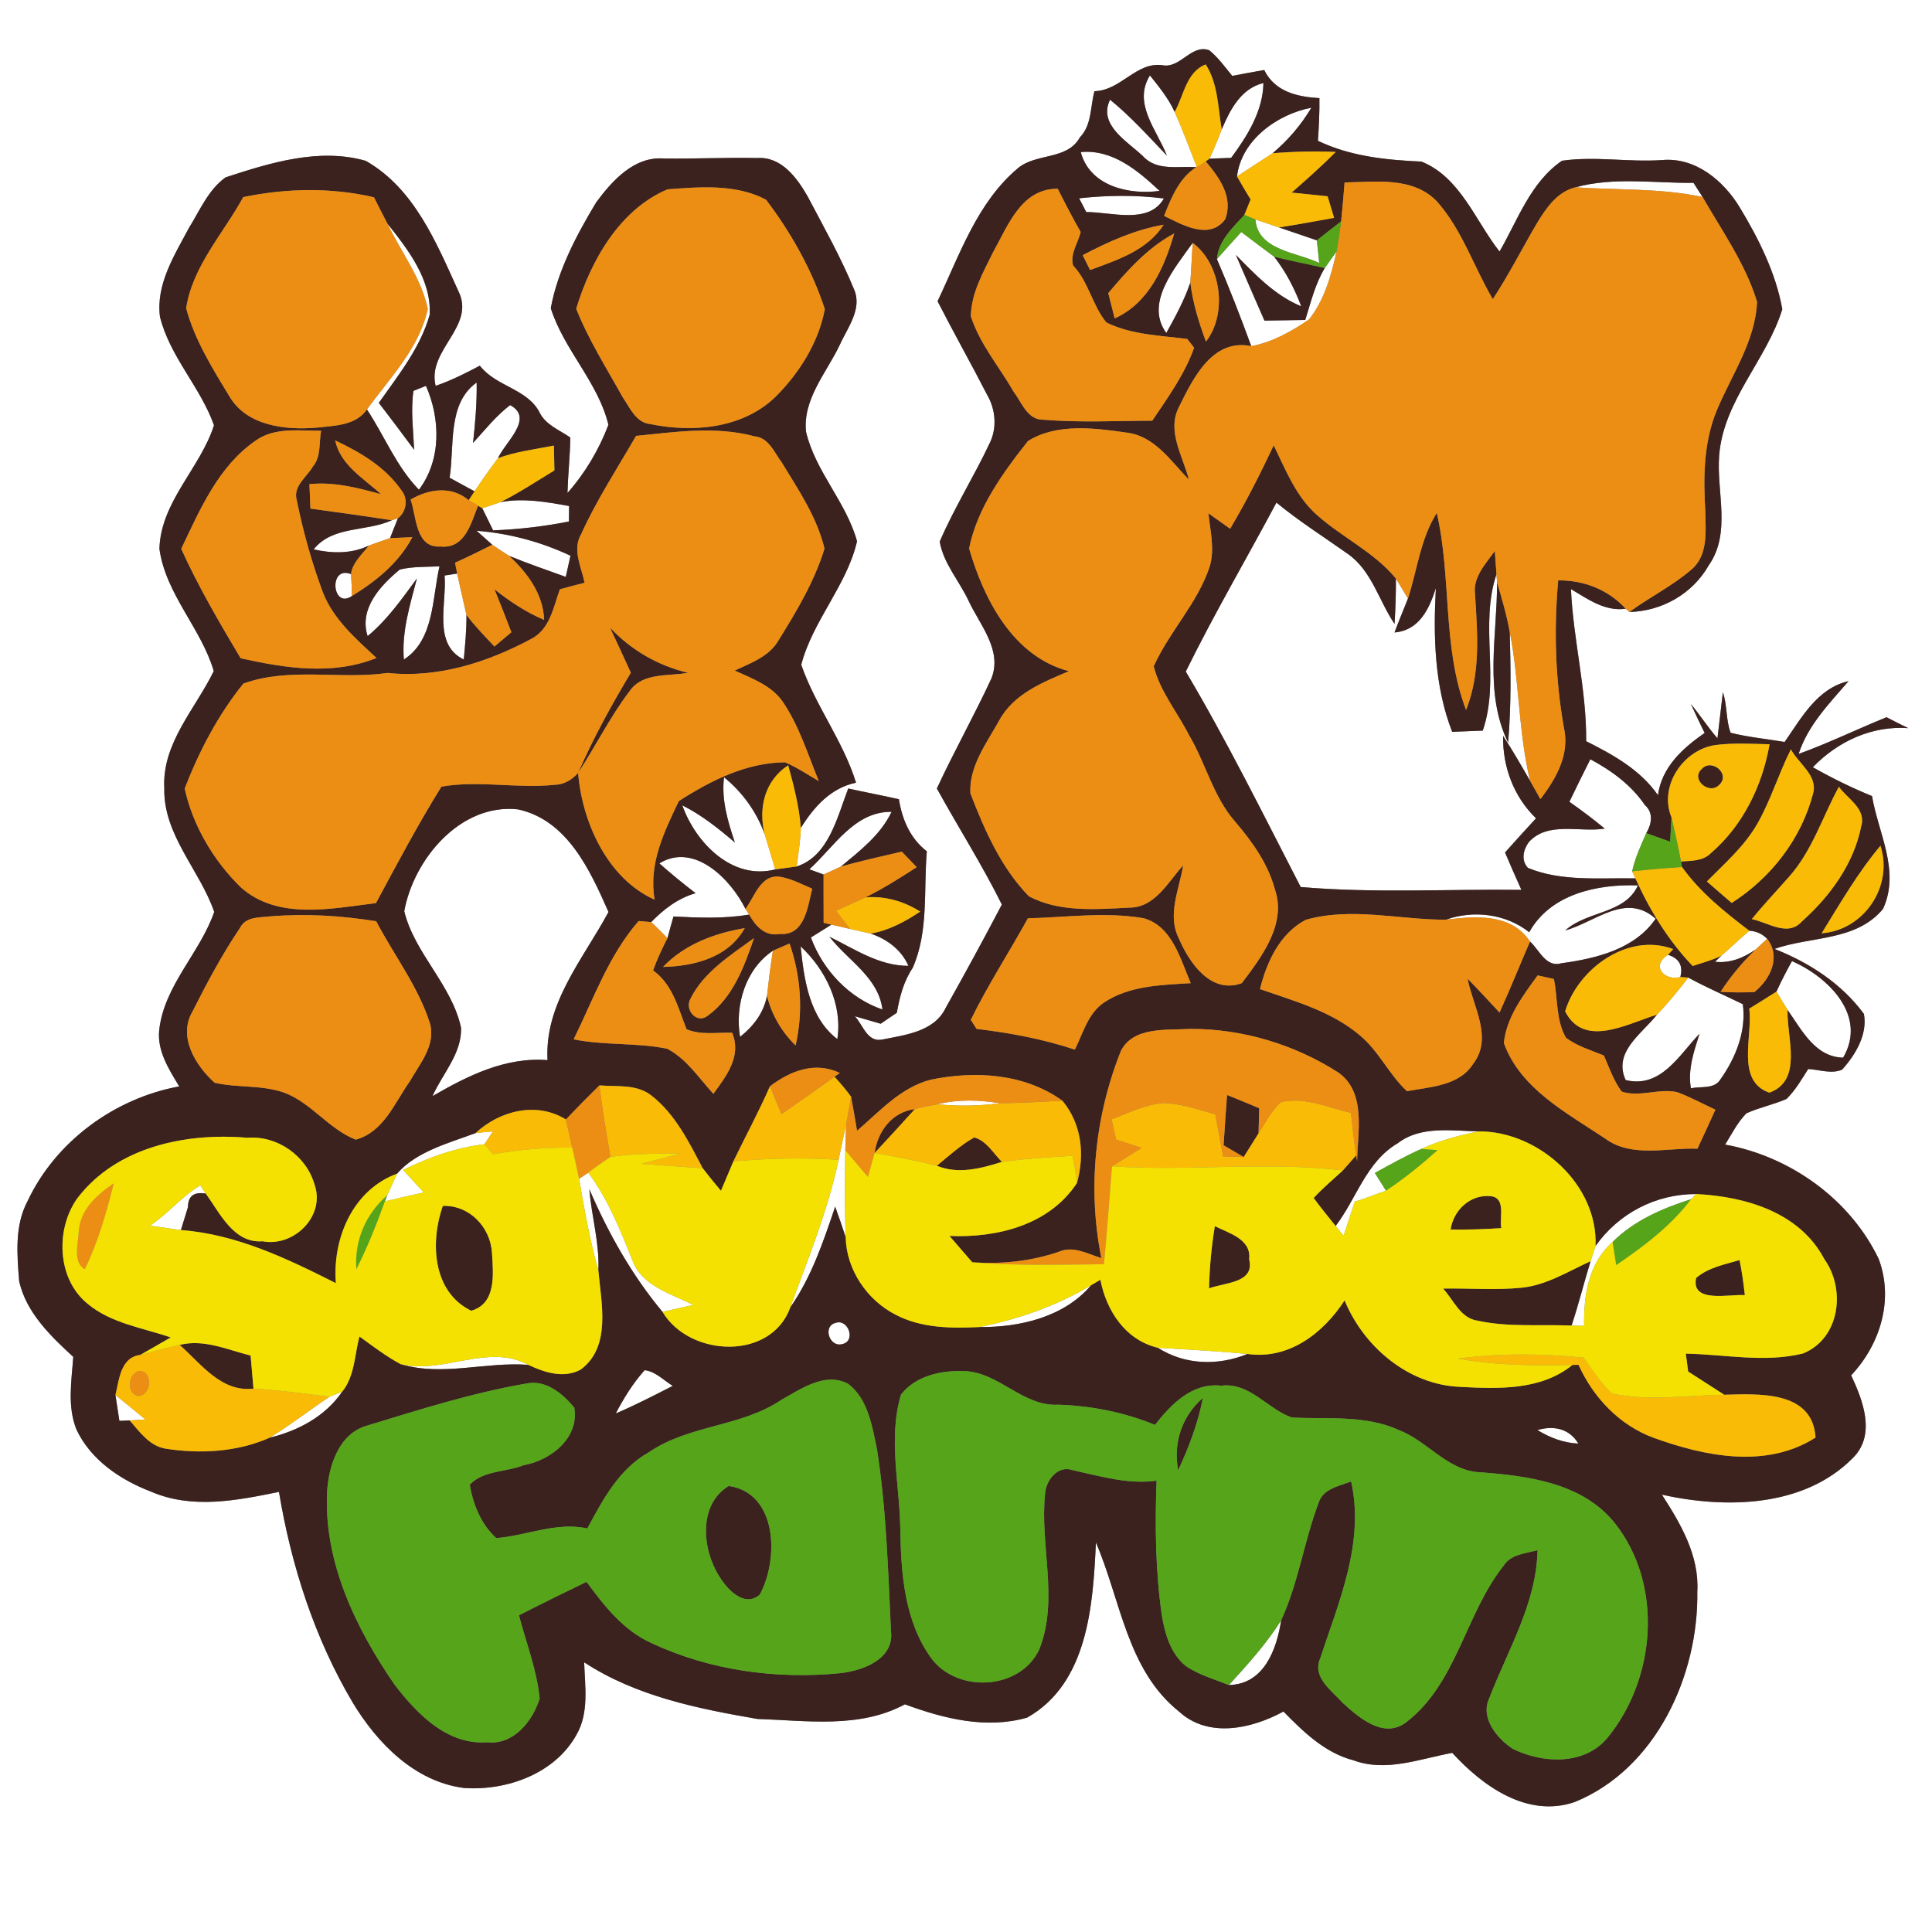 <?xml version="1.0" encoding="UTF-8" ?>
<!DOCTYPE svg PUBLIC "-//W3C//DTD SVG 1.1//EN" "http://www.w3.org/Graphics/SVG/1.1/DTD/svg11.dtd">
<svg width="250pt" height="250pt" viewBox="0 0 250 250" version="1.1" xmlns="http://www.w3.org/2000/svg">
<rect x="0" y="0" width="250" height="250" fill="#808080" stroke="none"/>
<g id="#ffffffff">
<path fill="#ffffff" opacity="1.00" d=" M 0.00 0.00 L 250.00 0.00 L 250.00 250.00 L 0.00 250.00 L 0.00 0.00 M 150.38 8.43 C 147.00 8.00 145.04 11.72 141.62 11.80 C 141.08 13.80 141.29 16.19 139.74 17.77 C 138.10 20.74 134.15 19.78 131.76 21.73 C 126.45 26.17 124.20 32.93 121.32 38.98 C 123.40 43.05 125.65 47.03 127.74 51.10 C 128.82 52.95 129.04 55.34 128.09 57.29 C 126.06 61.62 123.49 65.69 121.60 70.08 C 122.07 72.90 124.17 75.22 125.36 77.80 C 126.83 80.91 129.73 84.15 128.29 87.79 C 126.06 92.60 123.46 97.22 121.23 102.03 C 124.00 107.06 127.09 111.91 129.64 117.05 C 127.28 121.55 124.85 126.01 122.36 130.44 C 120.87 133.54 117.04 133.93 114.04 134.54 C 112.18 134.81 111.65 132.58 110.61 131.50 C 111.73 131.82 112.84 132.14 113.96 132.47 C 114.48 132.12 115.53 131.41 116.05 131.05 C 116.41 129.01 116.93 126.98 118.11 125.23 C 120.19 120.48 119.50 115.19 119.93 110.16 C 117.77 108.48 116.74 106.06 116.32 103.42 C 114.14 102.92 111.94 102.52 109.76 102.03 C 108.35 105.69 107.24 110.79 103.09 112.12 C 103.30 110.45 103.58 108.80 103.63 107.13 C 105.32 104.42 107.50 101.96 110.77 101.28 C 109.10 95.87 105.51 91.31 103.68 86.02 C 105.17 80.30 109.58 75.77 110.90 70.04 C 109.51 64.97 105.50 61.01 104.30 55.87 C 103.86 51.65 106.94 48.25 108.65 44.66 C 109.64 42.44 111.60 40.01 110.53 37.48 C 108.82 33.32 106.60 29.39 104.51 25.42 C 103.15 23.04 101.13 20.26 98.05 20.45 C 94.01 20.37 89.97 20.56 85.93 20.51 C 82.07 20.20 79.24 23.36 77.15 26.18 C 74.60 30.42 72.17 35.00 71.27 39.88 C 72.96 45.25 77.40 49.46 78.73 54.97 C 77.51 58.18 75.72 61.21 73.43 63.79 C 73.50 61.40 73.76 59.02 73.80 56.62 C 72.43 55.65 70.67 55.02 69.86 53.45 C 68.29 50.28 64.20 50.06 62.09 47.32 C 60.24 48.30 58.36 49.25 56.37 49.93 C 55.21 45.26 61.63 42.25 59.30 37.64 C 56.46 31.39 53.59 24.36 47.32 20.81 C 41.29 19.09 34.95 21.07 29.19 22.95 C 26.95 24.56 25.86 27.23 24.44 29.51 C 22.56 33.05 20.16 36.80 20.70 40.99 C 21.97 46.15 25.94 50.08 27.69 55.03 C 25.94 60.55 20.79 64.93 20.63 71.02 C 21.43 76.88 26.05 81.32 27.66 86.84 C 25.28 91.74 20.95 96.18 21.26 101.98 C 21.11 108.04 25.86 112.58 27.72 118.00 C 25.89 123.31 21.24 127.51 20.60 133.30 C 20.32 136.00 21.86 138.37 23.19 140.58 C 14.82 142.12 7.19 147.70 3.56 155.44 C 1.87 158.61 2.21 162.34 2.48 165.79 C 3.39 169.84 6.53 172.87 9.48 175.58 C 9.26 178.69 8.69 181.98 9.89 184.97 C 11.73 188.91 15.59 191.51 19.55 193.02 C 24.88 195.32 30.66 194.16 36.10 193.05 C 37.68 202.58 40.71 212.02 45.67 220.36 C 48.84 225.59 53.65 230.52 60.00 231.36 C 65.51 231.76 71.76 229.55 74.57 224.52 C 76.25 221.67 75.69 218.23 75.59 215.10 C 82.27 219.48 90.24 221.09 97.99 222.43 C 104.38 222.64 111.21 223.71 117.09 220.54 C 122.11 222.38 127.59 223.78 132.91 222.26 C 140.80 217.81 141.44 207.65 141.81 199.60 C 145.02 207.01 145.82 216.08 152.55 221.46 C 156.35 224.97 161.97 223.71 166.08 221.47 C 168.66 224.10 171.44 226.82 175.13 227.78 C 179.34 229.35 183.73 227.59 187.92 226.82 C 191.87 231.13 197.63 235.28 203.77 233.18 C 214.27 228.91 219.80 216.81 219.63 205.96 C 219.90 201.30 217.48 197.17 215.05 193.41 C 223.29 195.24 233.36 195.07 239.69 188.73 C 242.80 185.73 241.09 181.28 239.54 177.97 C 243.31 173.96 245.08 168.18 243.10 162.90 C 239.38 155.15 231.63 149.63 223.23 148.11 C 224.10 146.73 224.83 145.23 225.99 144.06 C 227.67 143.30 229.50 142.94 231.18 142.20 C 232.33 141.07 233.13 139.67 233.98 138.33 C 235.42 138.41 236.96 139.00 238.36 138.42 C 240.09 136.50 241.68 133.87 241.19 131.20 C 238.30 127.27 234.11 124.56 229.62 122.79 C 234.29 121.14 240.21 121.81 243.66 117.61 C 245.92 112.70 243.05 107.84 242.24 103.01 C 239.61 101.94 237.05 100.68 234.58 99.28 C 237.80 95.94 242.23 93.88 246.93 94.22 C 245.98 93.76 245.04 93.30 244.12 92.81 C 240.31 94.35 236.61 96.16 232.74 97.56 C 233.95 93.83 236.71 91.04 239.20 88.14 C 235.15 89.07 233.11 92.89 230.93 96.01 C 228.59 95.61 226.23 95.40 223.94 94.82 C 223.31 93.13 223.52 91.27 222.94 89.57 C 222.71 91.56 222.48 93.55 222.24 95.54 C 221.01 94.12 219.99 92.54 218.80 91.10 C 219.37 92.35 219.97 93.60 220.58 94.85 C 217.73 96.81 215.02 99.28 214.54 102.90 C 212.27 99.61 208.73 97.66 205.25 95.91 C 205.31 89.28 203.58 82.83 203.28 76.23 C 205.47 77.52 207.66 79.15 210.37 78.77 L 210.85 79.19 C 215.07 79.09 219.03 76.83 221.12 73.14 C 224.05 68.95 222.09 63.64 222.46 58.95 C 223.00 51.84 228.60 46.59 230.63 40.01 C 229.78 35.31 227.59 30.92 225.13 26.85 C 223.03 23.37 219.38 20.32 215.07 20.71 C 210.76 21.01 206.39 20.18 202.12 20.80 C 198.06 23.57 196.40 28.46 194.04 32.55 C 190.90 28.56 188.96 22.93 183.94 20.91 C 179.35 20.70 174.75 20.24 170.54 18.22 C 170.66 16.38 170.76 14.54 170.73 12.70 C 167.86 12.53 164.96 11.87 163.59 9.06 C 162.20 9.29 160.83 9.57 159.45 9.82 C 158.52 8.68 157.64 7.46 156.49 6.51 C 154.15 5.64 152.75 8.93 150.38 8.43 Z" />
<path fill="#ffffff" opacity="1.00" d=" M 151.00 20.14 C 149.71 16.81 146.54 13.40 148.80 9.76 C 149.99 11.25 151.21 12.74 152.00 14.49 C 153.05 16.83 153.94 19.25 154.88 21.64 C 152.50 21.45 149.68 22.20 147.87 20.18 C 145.87 18.28 142.06 16.16 143.64 12.90 C 146.32 15.08 148.62 17.65 151.00 20.14 Z" />
<path fill="#ffffff" opacity="1.00" d=" M 158.09 16.75 C 159.17 14.21 160.56 11.46 163.49 10.74 C 163.42 14.39 161.41 17.58 159.31 20.43 C 158.61 20.46 157.21 20.51 156.51 20.53 C 157.09 19.30 157.60 18.03 158.09 16.75 Z" />
<path fill="#ffffff" opacity="1.00" d=" M 160.07 22.83 C 160.61 18.13 165.29 14.77 169.69 13.94 C 168.36 16.17 166.67 18.16 164.67 19.83 C 163.13 20.82 161.61 21.84 160.07 22.83 Z" />
<path fill="#ffffff" opacity="1.00" d=" M 139.85 19.68 C 143.97 19.29 147.25 22.09 150.05 24.70 C 146.07 25.25 141.02 24.08 139.85 19.68 Z" />
<path fill="#ffffff" opacity="1.00" d=" M 203.87 24.24 C 208.84 22.87 214.05 23.72 219.14 23.66 C 219.43 24.12 220.01 25.03 220.31 25.49 C 214.90 24.33 209.35 24.61 203.87 24.24 Z" />
<path fill="#ffffff" opacity="1.00" d=" M 139.64 25.66 C 143.28 25.26 146.97 25.22 150.61 25.68 C 148.66 29.08 143.83 27.43 140.56 27.44 C 140.33 26.99 139.87 26.10 139.64 25.66 Z" />
<path fill="#ffffff" opacity="1.00" d=" M 50.13 28.93 C 52.81 32.30 55.85 36.21 55.60 40.74 C 54.39 45.01 51.54 48.56 49.02 52.13 C 50.56 54.14 52.09 56.16 53.59 58.20 C 53.48 55.66 53.13 53.11 53.50 50.58 C 53.91 50.42 54.71 50.09 55.12 49.93 C 57.00 54.21 57.12 59.51 54.21 63.37 C 51.28 60.36 49.76 56.42 47.48 52.98 C 50.44 48.91 54.29 45.01 55.35 39.96 C 54.50 35.93 51.87 32.60 50.13 28.93 Z" />
<path fill="#ffffff" opacity="1.00" d=" M 170.71 34.03 C 167.84 32.64 162.75 32.41 162.45 28.40 C 163.22 28.66 164.74 29.18 165.50 29.43 C 167.13 29.98 168.76 30.54 170.40 31.10 C 170.48 31.83 170.63 33.30 170.71 34.03 Z" />
<path fill="#ffffff" opacity="1.00" d=" M 157.47 33.53 C 158.51 32.35 159.57 31.19 160.62 30.02 C 162.04 31.09 163.44 32.17 164.87 33.21 C 166.38 35.15 167.52 37.34 168.38 39.64 C 164.98 38.24 162.45 35.55 159.92 32.99 C 161.16 35.82 162.37 38.67 163.62 41.49 C 165.38 41.45 167.14 41.43 168.90 41.40 C 169.62 39.12 170.18 36.74 171.43 34.68 C 171.93 33.96 172.43 33.25 172.95 32.55 C 172.27 35.63 171.37 38.84 169.39 41.34 C 167.13 42.87 164.63 44.30 161.91 44.79 C 160.53 41.00 159.06 37.23 157.47 33.53 Z" />
<path fill="#ffffff" opacity="1.00" d=" M 150.92 43.09 C 148.08 39.21 152.06 34.64 154.33 31.43 C 154.24 33.14 154.14 34.85 154.03 36.55 C 153.26 38.85 152.09 40.98 150.92 43.09 Z" />
<path fill="#ffffff" opacity="1.00" d=" M 58.18 61.82 C 58.83 57.72 57.86 52.21 61.68 49.50 C 61.72 52.12 61.50 54.72 61.21 57.32 C 62.75 55.63 64.18 53.82 66.01 52.42 C 69.17 54.12 65.38 57.19 64.44 59.29 C 63.38 60.69 62.37 62.12 61.41 63.58 C 60.33 63.00 59.26 62.41 58.18 61.82 Z" />
<path fill="#ffffff" opacity="1.00" d=" M 62.41 65.77 C 63.00 65.57 64.19 65.17 64.78 64.97 C 67.74 64.42 70.72 64.95 73.64 65.48 C 73.63 65.98 73.62 66.98 73.62 67.48 C 70.38 68.13 67.10 68.50 63.81 68.63 C 63.46 67.92 62.76 66.48 62.41 65.77 Z" />
<path fill="#ffffff" opacity="1.00" d=" M 165.17 65.04 C 168.10 67.45 171.31 69.48 174.40 71.67 C 177.50 73.83 178.42 77.73 180.45 80.73 C 180.58 78.77 180.64 76.81 180.63 74.86 C 181.16 75.71 181.66 76.59 182.19 77.45 C 181.61 78.91 181.00 80.37 180.45 81.84 C 183.66 81.57 184.94 78.79 185.80 76.10 C 185.46 82.36 185.61 88.79 187.91 94.70 C 189.23 94.65 190.55 94.60 191.87 94.54 C 194.13 87.96 191.43 80.90 193.64 74.31 L 193.72 75.35 C 193.74 82.25 191.99 89.58 195.15 96.09 C 195.56 91.33 195.49 86.54 195.36 81.77 C 196.62 88.14 196.46 94.72 198.00 101.05 C 196.87 99.09 195.74 97.12 194.50 95.22 C 194.43 99.23 195.87 103.09 198.76 105.89 C 197.41 107.35 196.08 108.82 194.75 110.31 C 195.43 111.94 196.15 113.54 196.87 115.15 C 187.35 115.03 177.80 115.60 168.31 114.78 C 163.48 105.42 158.82 95.97 153.44 86.90 C 157.09 79.47 161.28 72.34 165.17 65.04 Z" />
<path fill="#ffffff" opacity="1.00" d=" M 50.70 67.32 L 51.49 67.06 C 51.23 67.71 50.73 69.00 50.47 69.64 C 49.55 69.94 48.63 70.26 47.73 70.60 C 45.48 71.68 42.98 71.63 40.59 71.09 C 43.04 68.00 47.41 68.84 50.70 67.32 Z" />
<path fill="#ffffff" opacity="1.00" d=" M 61.67 68.68 C 65.88 69.01 70.00 70.11 73.82 71.91 C 73.67 72.60 73.36 73.97 73.21 74.65 C 70.76 73.76 68.29 72.92 65.88 71.93 C 65.14 71.47 64.42 70.98 63.70 70.49 C 63.19 70.04 62.17 69.13 61.67 68.68 Z" />
<path fill="#ffffff" opacity="1.00" d=" M 51.73 73.70 C 53.41 73.29 55.15 73.37 56.87 73.29 C 55.92 77.36 56.21 82.82 52.26 85.34 C 51.96 81.74 53.05 78.29 53.95 74.85 C 52.01 77.49 50.12 80.21 47.57 82.31 C 46.43 78.76 49.22 75.78 51.73 73.70 Z" />
<path fill="#ffffff" opacity="1.00" d=" M 45.54 77.12 C 42.97 78.92 42.47 73.11 45.42 74.29 C 45.49 75.23 45.53 76.17 45.54 77.12 Z" />
<path fill="#ffffff" opacity="1.00" d=" M 57.53 74.47 L 59.16 74.22 C 59.54 76.01 59.95 77.79 60.36 79.57 C 60.38 81.50 60.19 83.42 60.01 85.34 C 55.96 83.38 57.84 78.07 57.53 74.47 Z" />
<path fill="#ffffff" opacity="1.00" d=" M 203.08 103.75 C 203.97 101.91 204.86 100.07 205.79 98.25 C 208.52 99.71 211.09 101.58 212.85 104.18 C 213.99 105.17 213.72 106.65 213.03 107.81 C 212.32 109.42 211.57 111.02 211.20 112.75 L 211.62 113.66 C 206.99 113.57 202.09 114.11 197.72 112.31 C 196.78 111.32 197.11 109.93 197.85 108.94 C 200.36 106.24 204.43 107.75 207.65 107.22 C 206.17 105.99 204.64 104.85 203.08 103.75 Z" />
<path fill="#ffffff" opacity="1.00" d=" M 93.69 100.58 C 96.07 102.51 97.89 105.04 98.94 107.92 C 99.40 109.44 99.86 110.97 100.32 112.50 C 94.75 113.95 90.01 109.05 88.29 104.21 C 90.79 105.46 92.97 107.21 95.09 109.01 C 94.18 106.29 93.33 103.49 93.69 100.58 Z" />
<path fill="#ffffff" opacity="1.00" d=" M 52.31 117.91 C 53.53 111.19 59.57 103.92 67.02 104.73 C 73.41 106.11 76.35 112.60 78.74 118.01 C 75.46 124.11 70.45 129.82 70.85 137.18 C 65.41 136.75 60.52 139.20 55.96 141.84 C 57.25 138.95 59.77 136.33 59.66 133.00 C 58.48 127.45 53.63 123.36 52.31 117.91 Z" />
<path fill="#ffffff" opacity="1.00" d=" M 104.73 112.49 C 107.91 109.62 110.54 104.99 115.37 105.05 C 113.95 108.04 111.29 110.08 108.80 112.14 C 108.24 112.39 107.13 112.90 106.57 113.16 C 106.11 112.99 105.19 112.66 104.73 112.49 Z" />
<path fill="#ffffff" opacity="1.00" d=" M 85.32 111.72 C 89.81 108.97 94.54 113.73 96.46 117.61 L 96.95 118.35 C 93.71 118.89 90.41 118.77 87.15 118.59 C 86.87 119.52 86.63 120.46 86.37 121.40 C 85.68 120.69 84.99 119.99 84.26 119.32 C 85.89 117.65 87.73 116.23 90.01 115.58 C 88.40 114.34 86.83 113.06 85.32 111.72 Z" />
<path fill="#ffffff" opacity="1.00" d=" M 197.88 120.63 C 200.64 115.66 206.70 114.39 211.95 114.57 C 210.26 118.30 205.37 117.84 202.54 120.40 C 206.44 119.32 210.37 115.43 214.24 118.88 C 211.54 122.83 206.54 124.03 202.08 124.64 C 200.04 125.25 199.22 122.95 197.98 121.83 C 195.52 118.15 190.94 118.54 187.10 119.01 C 190.68 117.73 194.87 118.25 197.88 120.63 Z" />
<path fill="#ffffff" opacity="1.00" d=" M 107.59 119.65 C 108.18 119.79 109.38 120.06 109.98 120.20 C 110.88 120.40 111.78 120.60 112.68 120.81 C 114.78 121.53 116.64 122.89 117.55 124.98 C 113.75 124.99 110.60 122.81 107.33 121.21 C 109.71 124.30 113.66 126.44 114.19 130.63 C 109.90 129.17 106.47 125.53 104.93 121.31 C 105.60 120.89 106.92 120.07 107.59 119.65 Z" />
<path fill="#ffffff" opacity="1.00" d=" M 226.36 120.44 C 227.25 120.48 228.02 120.83 228.67 121.48 C 228.30 121.82 227.56 122.51 227.18 122.86 C 225.64 123.94 223.85 124.68 221.92 124.45 L 222.74 123.67 C 223.96 122.61 225.13 121.49 226.36 120.44 Z" />
<path fill="#ffffff" opacity="1.00" d=" M 95.76 134.17 C 95.08 130.07 96.46 125.40 100.02 123.02 C 99.70 124.95 99.47 126.90 99.25 128.85 C 98.84 131.05 97.48 132.82 95.76 134.17 Z" />
<path fill="#ffffff" opacity="1.00" d=" M 103.60 122.46 C 106.83 125.46 109.05 129.98 108.35 134.46 C 104.70 131.67 104.04 126.71 103.60 122.46 Z" />
<path fill="#ffffff" opacity="1.00" d=" M 217.43 126.43 C 215.30 126.98 213.60 124.92 215.84 123.55 C 217.29 124.01 217.82 124.97 217.43 126.43 Z" />
<path fill="#ffffff" opacity="1.00" d=" M 231.88 124.37 C 236.57 126.41 241.68 131.43 238.50 136.86 C 234.87 136.78 233.15 133.28 231.31 130.68 C 230.95 130.09 230.23 128.91 229.87 128.32 C 230.48 126.98 231.16 125.66 231.88 124.37 Z" />
<path fill="#ffffff" opacity="1.00" d=" M 218.46 126.50 C 220.76 127.76 223.17 128.79 225.52 129.94 C 225.99 133.40 224.62 136.85 222.65 139.63 C 221.86 140.99 220.08 140.53 218.80 140.83 C 218.38 138.39 219.19 136.05 219.92 133.76 C 217.26 136.55 214.90 140.87 210.36 139.76 C 208.69 136.13 212.45 133.78 214.41 131.30 C 215.86 129.79 217.19 128.16 218.46 126.50 Z" />
<path fill="#ffffff" opacity="1.00" d=" M 121.33 142.89 C 123.98 142.23 126.71 142.32 129.39 142.76 C 126.71 143.11 124.01 143.17 121.33 142.89 Z" />
<path fill="#ffffff" opacity="1.00" d=" M 51.38 151.87 C 53.85 149.01 58.06 147.92 61.54 146.62 C 62.29 146.54 63.04 146.46 63.79 146.40 C 63.52 146.82 62.97 147.65 62.69 148.06 C 59.00 148.51 55.48 149.74 52.17 151.40 C 53.05 152.37 53.94 153.33 54.83 154.30 C 53.15 154.67 51.47 155.06 49.80 155.46 L 50.11 154.66 C 50.53 153.72 50.95 152.80 51.38 151.87 Z" />
<path fill="#ffffff" opacity="1.00" d=" M 108.51 150.08 C 108.83 148.56 109.15 147.03 109.49 145.52 C 109.46 146.35 109.41 148.01 109.38 148.84 C 109.34 152.59 109.29 156.34 109.43 160.09 C 108.99 158.77 108.55 157.44 108.07 156.14 C 106.55 160.65 105.02 165.22 102.27 169.16 C 104.55 162.87 107.14 156.65 108.51 150.08 Z" />
<path fill="#ffffff" opacity="1.00" d=" M 180.86 147.94 C 183.87 145.63 187.86 146.34 191.38 146.40 C 188.83 146.91 186.30 147.57 183.94 148.66 C 181.87 149.58 179.89 150.69 177.91 151.78 C 178.27 152.36 178.99 153.50 179.35 154.08 C 177.99 154.52 176.69 155.11 175.31 155.48 C 174.82 156.95 174.35 158.44 173.86 159.91 C 173.52 159.49 173.18 159.06 172.83 158.64 C 175.54 155.10 176.79 150.32 180.86 147.94 Z" />
<path fill="#ffffff" opacity="1.00" d=" M 74.93 152.53 C 75.23 152.34 75.82 151.94 76.12 151.75 C 78.68 155.16 80.25 159.14 81.83 163.07 C 83.04 166.42 86.83 167.38 89.70 168.86 C 88.37 169.15 87.05 169.45 85.73 169.76 C 81.76 165.00 78.71 159.57 76.26 153.89 C 76.55 157.42 77.59 160.86 77.43 164.42 C 76.34 160.52 75.61 156.53 74.93 152.53 Z" />
<path fill="#ffffff" opacity="1.00" d=" M 19.41 158.60 C 21.73 157.05 23.54 154.82 25.92 153.38 C 26.10 153.65 26.46 154.18 26.63 154.45 C 25.11 154.19 24.33 154.77 24.32 156.21 C 24.09 156.95 23.63 158.43 23.41 159.17 C 22.07 159.00 20.74 158.77 19.41 158.60 Z" />
<path fill="#ffffff" opacity="1.00" d=" M 206.46 161.23 C 209.47 156.99 214.26 154.50 219.48 154.51 L 218.84 155.17 C 215.13 156.35 211.47 157.92 208.67 160.71 C 205.55 163.46 204.91 167.63 204.99 171.57 C 204.58 171.56 203.76 171.54 203.36 171.53 C 204.27 168.78 204.97 165.97 205.82 163.20 C 205.98 162.71 206.30 161.73 206.46 161.23 Z" />
<path fill="#ffffff" opacity="1.00" d=" M 126.74 171.72 C 131.81 170.69 136.76 168.98 141.20 166.30 C 137.68 170.44 131.96 171.77 126.74 171.72 Z" />
<path fill="#ffffff" opacity="1.00" d=" M 108.16 171.17 C 109.79 170.65 110.77 173.54 109.01 173.92 C 107.34 174.42 106.38 171.58 108.16 171.17 Z" />
<path fill="#ffffff" opacity="1.00" d=" M 149.82 174.40 C 153.69 174.63 157.57 174.83 161.43 175.20 C 157.62 176.75 153.34 176.65 149.82 174.40 Z" />
<path fill="#ffffff" opacity="1.00" d=" M 51.84 176.52 C 57.39 177.86 63.14 173.78 68.36 176.61 C 62.84 176.19 57.26 178.14 51.84 176.52 Z" />
<path fill="#ffffff" opacity="1.00" d=" M 83.42 177.30 C 84.84 177.47 85.88 178.63 87.06 179.33 C 84.63 180.57 82.20 181.83 79.68 182.90 C 80.72 180.91 81.91 178.98 83.42 177.30 Z" />
<path fill="#ffffff" opacity="1.00" d=" M 42.64 180.74 C 43.05 180.58 43.88 180.24 44.29 180.07 C 42.10 183.28 38.59 185.14 34.89 186.04 C 37.57 184.41 40.03 182.47 42.64 180.74 Z" />
<path fill="#ffffff" opacity="1.00" d=" M 14.94 180.52 C 16.24 181.56 17.53 182.62 18.81 183.68 C 18.30 183.71 17.29 183.77 16.78 183.80 C 16.45 183.81 15.78 183.85 15.45 183.86 C 15.32 183.03 15.07 181.35 14.94 180.52 Z" />
<path fill="#ffffff" opacity="1.00" d=" M 198.94 185.05 C 201.02 184.44 203.06 184.83 204.24 186.80 C 202.32 186.72 200.55 186.03 198.94 185.05 Z" />
<path fill="#ffffff" opacity="1.00" d=" M 159.02 218.04 C 161.44 215.39 163.87 212.72 165.78 209.67 C 165.21 213.44 163.55 217.96 159.02 218.04 Z" />
</g>
<g id="#3b221eff">
<path fill="#3b221e" opacity="1.00" d=" M 150.38 8.43 C 152.75 8.93 154.15 5.64 156.49 6.51 C 157.64 7.46 158.52 8.68 159.45 9.82 C 160.83 9.57 162.20 9.29 163.59 9.06 C 164.96 11.87 167.86 12.53 170.73 12.70 C 170.76 14.54 170.66 16.38 170.54 18.22 C 174.75 20.24 179.35 20.70 183.94 20.91 C 188.96 22.93 190.90 28.56 194.04 32.55 C 196.40 28.46 198.06 23.57 202.12 20.80 C 206.39 20.18 210.76 21.01 215.07 20.71 C 219.38 20.32 223.03 23.37 225.13 26.85 C 227.59 30.92 229.78 35.31 230.63 40.01 C 228.60 46.59 223.00 51.84 222.46 58.95 C 222.09 63.64 224.05 68.95 221.12 73.14 C 219.03 76.83 215.07 79.09 210.85 79.19 C 213.44 77.27 216.37 75.85 218.82 73.74 C 221.05 71.92 220.71 68.78 220.67 66.22 C 220.40 61.80 220.43 57.21 222.17 53.06 C 224.08 48.48 227.15 44.15 227.36 39.04 C 225.87 34.15 222.84 29.89 220.31 25.49 C 220.01 25.03 219.43 24.12 219.14 23.66 C 214.05 23.72 208.84 22.87 203.87 24.24 C 201.53 24.80 200.10 26.89 198.92 28.82 C 196.99 32.10 195.26 35.52 193.17 38.71 C 190.71 34.54 189.20 29.75 185.96 26.09 C 182.87 22.83 178.03 23.54 173.99 23.61 C 173.85 25.29 173.72 26.97 173.54 28.65 C 172.48 29.46 171.44 30.28 170.40 31.10 C 168.76 30.54 167.13 29.98 165.50 29.43 C 167.88 29.06 170.25 28.62 172.63 28.19 C 172.42 27.49 172.00 26.09 171.79 25.40 C 170.24 25.24 168.69 25.08 167.14 24.92 C 169.09 23.21 171.02 21.49 172.85 19.66 C 170.12 19.55 167.39 19.61 164.67 19.83 C 166.67 18.16 168.36 16.17 169.69 13.94 C 165.29 14.77 160.61 18.13 160.07 22.83 C 160.63 23.83 161.23 24.82 161.83 25.81 C 161.56 26.47 161.29 27.14 161.02 27.81 C 159.51 29.47 157.66 31.14 157.47 33.53 C 159.06 37.23 160.53 41.00 161.91 44.79 C 156.88 43.75 154.38 48.98 152.55 52.68 C 150.95 55.78 153.08 59.04 153.84 62.07 C 151.48 59.64 149.38 56.37 145.71 55.97 C 141.57 55.37 136.71 54.76 133.02 57.07 C 129.77 61.18 126.45 65.75 125.40 70.97 C 127.31 77.57 131.10 84.96 138.32 86.85 C 134.90 88.30 131.14 89.80 129.28 93.26 C 127.67 96.15 125.36 99.21 125.57 102.66 C 127.39 107.40 129.55 112.30 133.13 115.97 C 137.04 118.07 141.76 117.67 146.06 117.45 C 149.45 117.49 151.11 114.16 153.10 111.98 C 152.62 115.04 151.02 118.31 152.50 121.34 C 153.85 124.52 156.65 128.70 160.69 127.22 C 163.23 123.86 166.49 119.60 164.99 115.14 C 164.09 111.77 162.04 108.91 159.81 106.30 C 156.98 103.07 156.02 98.75 153.85 95.11 C 152.35 92.14 150.11 89.48 149.29 86.22 C 151.31 81.73 154.93 78.10 156.51 73.39 C 157.23 71.11 156.60 68.72 156.37 66.42 C 157.30 67.09 158.24 67.76 159.18 68.42 C 161.25 64.93 163.09 61.30 164.82 57.62 C 166.36 60.78 167.68 64.22 170.38 66.61 C 173.65 69.54 177.80 71.42 180.63 74.86 C 180.64 76.81 180.58 78.77 180.45 80.73 C 178.42 77.73 177.50 73.83 174.40 71.67 C 171.31 69.48 168.10 67.45 165.17 65.04 C 161.28 72.34 157.09 79.47 153.44 86.90 C 158.82 95.97 163.48 105.42 168.31 114.78 C 177.80 115.60 187.35 115.03 196.87 115.15 C 196.15 113.54 195.43 111.94 194.75 110.31 C 196.08 108.82 197.41 107.35 198.76 105.89 C 195.87 103.09 194.43 99.23 194.50 95.22 C 195.74 97.12 196.87 99.09 198.00 101.05 C 198.33 101.64 199.00 102.82 199.33 103.41 C 201.36 100.75 203.17 97.61 202.36 94.12 C 201.25 87.84 201.06 81.45 201.63 75.10 C 204.96 75.07 208.09 76.29 210.37 78.77 C 207.66 79.15 205.47 77.52 203.28 76.23 C 203.58 82.83 205.31 89.28 205.25 95.91 C 208.73 97.66 212.27 99.61 214.54 102.90 C 215.02 99.28 217.73 96.81 220.58 94.85 C 219.97 93.60 219.37 92.35 218.80 91.10 C 219.99 92.54 221.01 94.12 222.24 95.54 C 222.48 93.55 222.71 91.56 222.94 89.57 C 223.52 91.27 223.31 93.13 223.94 94.82 C 226.23 95.40 228.59 95.61 230.93 96.01 C 233.11 92.89 235.15 89.07 239.20 88.14 C 236.71 91.04 233.95 93.83 232.74 97.56 C 236.61 96.16 240.31 94.35 244.12 92.81 C 245.04 93.30 245.98 93.76 246.93 94.22 C 242.23 93.88 237.80 95.94 234.58 99.28 C 237.05 100.68 239.61 101.94 242.24 103.01 C 243.05 107.84 245.92 112.70 243.66 117.61 C 240.21 121.81 234.29 121.14 229.62 122.79 C 234.11 124.56 238.30 127.27 241.19 131.20 C 241.68 133.87 240.09 136.50 238.36 138.42 C 236.96 139.00 235.42 138.41 233.98 138.33 C 233.13 139.67 232.33 141.07 231.18 142.20 C 229.50 142.94 227.67 143.30 225.99 144.06 C 224.83 145.23 224.10 146.73 223.23 148.11 C 231.63 149.63 239.38 155.15 243.10 162.90 C 245.08 168.18 243.31 173.96 239.54 177.97 C 241.09 181.28 242.80 185.73 239.69 188.73 C 233.36 195.07 223.29 195.24 215.05 193.41 C 217.48 197.17 219.90 201.30 219.63 205.96 C 219.80 216.81 214.27 228.91 203.77 233.18 C 197.63 235.28 191.87 231.13 187.92 226.82 C 183.73 227.59 179.34 229.35 175.13 227.78 C 171.44 226.82 168.66 224.10 166.08 221.47 C 161.97 223.71 156.35 224.97 152.55 221.46 C 145.82 216.08 145.02 207.01 141.81 199.60 C 141.44 207.65 140.80 217.81 132.91 222.26 C 127.59 223.78 122.11 222.38 117.09 220.54 C 111.21 223.71 104.38 222.64 97.99 222.43 C 90.24 221.09 82.27 219.48 75.59 215.10 C 75.69 218.23 76.25 221.67 74.57 224.52 C 71.76 229.55 65.51 231.76 60.00 231.36 C 53.65 230.52 48.84 225.59 45.67 220.36 C 40.71 212.02 37.68 202.58 36.10 193.05 C 30.66 194.16 24.88 195.32 19.55 193.02 C 15.59 191.51 11.73 188.91 9.89 184.97 C 8.69 181.98 9.26 178.69 9.48 175.58 C 6.53 172.87 3.39 169.84 2.48 165.79 C 2.21 162.34 1.87 158.61 3.56 155.44 C 7.19 147.70 14.82 142.12 23.19 140.58 C 21.86 138.37 20.32 136.00 20.60 133.30 C 21.24 127.51 25.89 123.31 27.72 118.00 C 25.86 112.58 21.11 108.04 21.26 101.98 C 20.95 96.18 25.28 91.74 27.66 86.84 C 26.05 81.32 21.43 76.88 20.63 71.02 C 20.79 64.93 25.94 60.55 27.69 55.03 C 25.94 50.08 21.97 46.15 20.70 40.99 C 20.16 36.80 22.56 33.05 24.44 29.51 C 25.86 27.23 26.95 24.56 29.19 22.95 C 34.95 21.07 41.29 19.09 47.32 20.81 C 53.59 24.36 56.46 31.39 59.30 37.64 C 61.63 42.25 55.21 45.26 56.37 49.93 C 58.36 49.25 60.24 48.30 62.09 47.32 C 64.20 50.06 68.29 50.28 69.86 53.45 C 70.67 55.02 72.43 55.65 73.80 56.62 C 73.76 59.02 73.50 61.40 73.43 63.79 C 75.72 61.21 77.51 58.18 78.73 54.97 C 77.40 49.46 72.96 45.25 71.27 39.88 C 72.17 35.00 74.60 30.42 77.15 26.18 C 79.24 23.36 82.07 20.20 85.93 20.51 C 89.97 20.56 94.01 20.37 98.05 20.45 C 101.13 20.26 103.15 23.04 104.51 25.42 C 106.60 29.39 108.82 33.32 110.53 37.48 C 111.60 40.01 109.64 42.44 108.65 44.66 C 106.94 48.25 103.86 51.65 104.30 55.87 C 105.50 61.01 109.51 64.97 110.90 70.04 C 109.58 75.77 105.17 80.30 103.68 86.02 C 105.51 91.31 109.10 95.87 110.77 101.28 C 107.50 101.96 105.32 104.42 103.63 107.13 C 103.41 104.37 102.72 101.68 101.99 99.03 C 98.96 101.01 98.11 104.52 98.94 107.92 C 97.89 105.04 96.07 102.51 93.69 100.58 C 93.33 103.49 94.18 106.29 95.09 109.01 C 92.97 107.21 90.79 105.46 88.29 104.21 C 90.01 109.05 94.75 113.95 100.32 112.50 C 101.02 112.40 102.40 112.21 103.09 112.12 C 107.24 110.79 108.35 105.69 109.76 102.03 C 111.94 102.52 114.14 102.92 116.32 103.42 C 116.74 106.06 117.77 108.48 119.93 110.16 C 119.50 115.19 120.19 120.48 118.11 125.23 C 116.93 126.98 116.41 129.01 116.05 131.05 C 115.53 131.41 114.48 132.12 113.96 132.47 C 112.84 132.14 111.73 131.82 110.61 131.50 C 111.65 132.58 112.18 134.81 114.04 134.54 C 117.04 133.93 120.87 133.54 122.36 130.44 C 124.85 126.01 127.28 121.55 129.64 117.05 C 127.09 111.91 124.00 107.06 121.23 102.03 C 123.46 97.22 126.06 92.60 128.29 87.79 C 129.73 84.15 126.83 80.91 125.36 77.80 C 124.17 75.22 122.07 72.90 121.60 70.08 C 123.49 65.69 126.06 61.62 128.09 57.29 C 129.04 55.34 128.82 52.95 127.74 51.10 C 125.65 47.03 123.40 43.05 121.32 38.98 C 124.20 32.93 126.45 26.17 131.76 21.73 C 134.15 19.78 138.10 20.74 139.74 17.77 C 141.29 16.19 141.08 13.80 141.62 11.80 C 145.04 11.72 147.00 8.00 150.38 8.43 M 152.00 14.49 C 151.21 12.74 149.99 11.25 148.80 9.76 C 146.54 13.40 149.71 16.81 151.00 20.14 C 148.62 17.65 146.32 15.08 143.64 12.90 C 142.06 16.16 145.87 18.28 147.87 20.18 C 149.68 22.20 152.50 21.45 154.88 21.64 L 155.43 21.28 C 152.77 22.57 151.66 25.36 150.63 27.93 C 152.97 29.07 156.48 31.13 158.53 28.39 C 159.64 25.50 157.77 22.97 156.02 20.88 L 156.51 20.53 C 157.21 20.51 158.61 20.46 159.31 20.43 C 161.41 17.58 163.42 14.39 163.49 10.74 C 160.56 11.46 159.17 14.21 158.09 16.75 C 157.59 13.92 157.63 10.85 156.02 8.34 C 153.51 9.30 153.18 12.39 152.00 14.49 M 139.85 19.68 C 141.02 24.08 146.07 25.25 150.05 24.70 C 147.25 22.09 143.97 19.29 139.85 19.68 M 86.38 24.50 C 80.16 27.12 76.44 33.77 74.56 39.95 C 76.15 43.96 78.48 47.63 80.57 51.39 C 81.52 52.76 82.27 54.70 84.18 54.88 C 89.69 56.01 96.12 55.45 100.35 51.35 C 103.43 48.27 105.93 44.32 106.73 40.00 C 105.08 34.94 102.36 30.11 99.14 25.86 C 95.34 23.79 90.57 24.18 86.38 24.50 M 31.48 25.50 C 28.91 30.21 24.91 34.45 24.09 39.89 C 25.20 44.02 27.52 47.72 29.72 51.34 C 31.98 55.13 36.96 55.67 40.96 55.34 C 43.25 55.07 46.03 55.10 47.48 52.98 C 49.76 56.42 51.28 60.36 54.21 63.37 C 57.12 59.51 57.00 54.21 55.12 49.93 C 54.71 50.09 53.91 50.42 53.50 50.58 C 53.13 53.11 53.48 55.66 53.59 58.20 C 52.09 56.16 50.56 54.14 49.02 52.13 C 51.54 48.56 54.39 45.01 55.60 40.74 C 55.85 36.21 52.81 32.30 50.13 28.93 C 49.54 27.80 48.96 26.67 48.39 25.53 C 42.82 24.23 37.06 24.36 31.48 25.50 M 128.53 32.59 C 127.24 35.23 125.66 37.93 125.63 40.94 C 126.80 44.55 129.33 47.48 131.19 50.73 C 132.23 52.10 132.95 54.35 135.01 54.31 C 139.70 54.70 144.40 54.45 149.10 54.44 C 151.13 51.43 153.29 48.44 154.52 45.00 C 154.30 44.71 153.85 44.14 153.63 43.86 C 150.12 43.41 146.40 43.33 143.17 41.73 C 141.35 39.55 140.87 36.46 138.86 34.36 C 138.43 32.86 139.50 31.45 139.84 30.02 C 138.79 28.19 137.82 26.31 136.87 24.42 C 132.15 24.41 130.46 29.15 128.53 32.59 M 139.64 25.66 C 139.87 26.10 140.33 26.99 140.56 27.44 C 143.83 27.43 148.66 29.08 150.61 25.68 C 146.97 25.22 143.28 25.26 139.64 25.66 M 140.10 33.02 C 140.34 33.50 140.82 34.46 141.06 34.94 C 144.57 33.64 148.44 32.42 150.58 29.08 C 146.86 29.72 143.41 31.28 140.10 33.02 M 143.41 37.93 C 143.62 38.75 144.03 40.38 144.24 41.20 C 148.66 39.22 150.68 34.58 151.94 30.21 C 148.50 32.05 145.89 34.99 143.41 37.93 M 150.92 43.09 C 152.09 40.98 153.26 38.85 154.03 36.55 C 154.34 39.18 155.13 41.72 156.05 44.20 C 158.88 40.59 158.02 34.15 154.33 31.43 C 152.06 34.64 148.08 39.21 150.92 43.09 M 58.18 61.82 C 59.26 62.41 60.33 63.00 61.41 63.58 C 61.22 63.87 60.84 64.44 60.65 64.73 C 58.41 62.83 55.51 63.26 53.13 64.64 C 53.90 66.80 53.73 70.95 57.01 70.72 C 60.16 71.04 60.94 67.73 61.86 65.44 L 62.41 65.77 C 62.76 66.48 63.46 67.92 63.81 68.63 C 67.10 68.50 70.38 68.13 73.62 67.48 C 73.62 66.98 73.63 65.98 73.64 65.48 C 70.72 64.95 67.74 64.42 64.78 64.97 C 67.19 63.75 69.44 62.28 71.74 60.87 C 71.72 60.07 71.69 58.47 71.67 57.66 C 69.25 58.14 66.76 58.43 64.44 59.29 C 65.38 57.19 69.17 54.12 66.01 52.42 C 64.18 53.82 62.75 55.63 61.21 57.32 C 61.50 54.72 61.72 52.12 61.68 49.50 C 57.86 52.21 58.83 57.72 58.18 61.82 M 33.03 57.05 C 28.24 60.38 25.88 65.93 23.45 71.02 C 25.67 75.92 28.39 80.56 31.14 85.18 C 36.94 86.46 43.01 87.43 48.72 85.14 C 46.03 82.65 43.11 80.11 41.76 76.60 C 40.33 72.74 39.21 68.75 38.40 64.72 C 37.88 62.91 39.70 61.74 40.50 60.35 C 41.57 59.07 41.26 57.26 41.55 55.74 C 38.69 55.75 35.50 55.25 33.03 57.05 M 82.31 56.40 C 79.88 60.60 77.21 64.69 75.20 69.12 C 74.02 71.13 75.23 73.36 75.65 75.41 C 74.58 75.68 73.51 75.96 72.45 76.25 C 71.61 78.56 71.16 81.45 68.73 82.68 C 63.06 85.72 56.66 87.77 50.16 87.08 C 43.97 87.97 37.46 86.29 31.49 88.46 C 28.23 92.49 25.76 97.22 23.90 102.04 C 24.96 106.86 27.64 111.38 31.16 114.82 C 35.96 119.10 42.88 117.56 48.65 116.86 C 51.38 111.79 54.08 106.68 57.12 101.79 C 61.98 100.94 66.92 102.07 71.80 101.55 C 73.00 101.53 74.04 100.88 74.81 100.01 C 75.31 106.35 78.59 113.68 84.71 116.42 C 83.90 111.79 85.92 107.69 87.84 103.66 C 91.98 101.00 96.55 98.69 101.58 98.64 C 103.12 99.29 104.51 100.24 105.95 101.07 C 104.52 97.58 103.40 93.89 101.25 90.75 C 99.78 88.67 97.29 87.79 95.07 86.77 C 97.17 85.78 99.57 84.95 100.77 82.81 C 103.09 79.08 105.40 75.21 106.69 70.99 C 105.72 66.93 103.32 63.39 101.17 59.86 C 100.19 58.56 99.49 56.63 97.63 56.46 C 92.60 55.11 87.39 55.90 82.31 56.40 M 43.37 56.99 C 44.07 60.21 47.05 61.88 49.30 63.95 C 46.28 63.12 43.20 62.32 40.04 62.65 C 40.07 63.44 40.14 65.02 40.17 65.81 C 43.68 66.29 47.19 66.77 50.70 67.32 C 47.41 68.84 43.04 68.00 40.59 71.09 C 42.98 71.63 45.48 71.68 47.73 70.60 C 46.87 71.73 45.60 72.80 45.42 74.29 C 42.47 73.11 42.97 78.92 45.54 77.12 C 48.68 75.20 51.61 72.82 53.36 69.51 C 52.64 69.54 51.19 69.61 50.47 69.64 C 50.73 69.00 51.23 67.71 51.49 67.06 C 52.61 66.21 52.84 64.51 51.93 63.43 C 49.85 60.42 46.61 58.52 43.37 56.99 M 61.67 68.68 C 62.17 69.13 63.19 70.04 63.70 70.49 C 62.10 71.30 60.50 72.09 58.88 72.82 C 58.95 73.17 59.09 73.87 59.16 74.22 L 57.53 74.47 C 57.84 78.07 55.96 83.38 60.01 85.34 C 60.19 83.42 60.38 81.50 60.36 79.57 C 61.45 81.03 62.74 82.33 63.98 83.66 C 64.53 83.20 65.62 82.27 66.17 81.81 C 65.47 79.94 64.73 78.09 63.98 76.25 C 65.96 77.82 68.07 79.23 70.41 80.21 C 70.29 76.86 68.24 74.12 65.88 71.93 C 68.29 72.92 70.76 73.76 73.21 74.65 C 73.36 73.97 73.67 72.60 73.82 71.91 C 70.00 70.11 65.88 69.01 61.67 68.68 M 51.73 73.70 C 49.22 75.78 46.43 78.76 47.57 82.31 C 50.12 80.21 52.01 77.49 53.95 74.85 C 53.05 78.29 51.96 81.74 52.26 85.34 C 56.21 82.82 55.92 77.36 56.87 73.29 C 55.15 73.37 53.41 73.29 51.73 73.70 M 216.29 105.76 C 216.25 106.55 216.17 108.13 216.12 108.92 C 215.35 108.64 213.80 108.09 213.03 107.81 C 213.72 106.65 213.99 105.17 212.85 104.18 C 211.09 101.58 208.52 99.71 205.79 98.25 C 204.86 100.07 203.97 101.91 203.08 103.75 C 204.64 104.85 206.17 105.99 207.65 107.22 C 204.43 107.75 200.36 106.24 197.85 108.94 C 197.11 109.93 196.78 111.32 197.72 112.31 C 202.09 114.11 206.99 113.57 211.62 113.66 C 213.49 117.80 215.88 121.70 219.03 125.00 C 220.27 124.58 221.56 124.26 222.74 123.67 L 221.92 124.45 C 223.85 124.68 225.64 123.94 227.18 122.86 C 225.47 124.51 223.94 126.35 222.64 128.34 C 224.09 128.43 225.56 128.44 227.02 128.37 C 229.07 126.72 230.50 123.85 228.67 121.48 C 228.02 120.83 227.25 120.48 226.36 120.44 C 223.17 118.01 220.00 115.48 217.65 112.19 L 217.52 111.48 C 218.85 111.37 220.36 111.45 221.38 110.40 C 225.54 106.84 228.05 101.65 228.98 96.31 C 226.64 96.25 224.29 96.11 221.97 96.41 C 217.81 97.01 214.62 101.71 216.29 105.76 M 227.44 106.52 C 225.78 109.46 223.21 111.69 220.87 114.06 C 221.94 114.99 223.00 115.92 224.08 116.84 C 229.16 113.60 233.09 108.55 234.61 102.69 C 235.26 100.35 232.71 98.80 231.74 96.96 C 230.17 100.09 229.16 103.47 227.44 106.52 M 231.48 113.48 C 229.88 115.30 228.21 117.05 226.69 118.93 C 228.77 119.36 231.36 121.28 233.17 119.23 C 236.81 115.99 239.91 111.73 240.85 106.87 C 241.49 104.64 239.06 103.36 237.95 101.81 C 235.82 105.71 234.49 110.12 231.48 113.48 M 52.31 117.91 C 53.63 123.36 58.48 127.45 59.66 133.00 C 59.77 136.33 57.25 138.95 55.96 141.84 C 60.52 139.20 65.41 136.75 70.85 137.18 C 70.45 129.82 75.46 124.11 78.74 118.01 C 76.35 112.60 73.41 106.11 67.02 104.73 C 59.57 103.92 53.53 111.19 52.31 117.91 M 104.73 112.49 C 105.19 112.66 106.11 112.99 106.57 113.16 C 106.58 115.25 106.56 117.33 106.58 119.42 L 107.59 119.65 C 106.92 120.07 105.60 120.89 104.93 121.31 C 106.47 125.53 109.90 129.17 114.19 130.63 C 113.66 126.44 109.71 124.30 107.33 121.21 C 110.60 122.81 113.75 124.99 117.55 124.98 C 116.64 122.89 114.78 121.53 112.68 120.81 C 115.01 120.39 117.12 119.27 119.07 117.96 C 116.95 116.61 114.51 115.92 111.99 116.12 C 114.30 114.98 116.47 113.60 118.62 112.21 C 118.14 111.70 117.18 110.70 116.69 110.20 C 114.06 110.83 111.41 111.39 108.80 112.14 C 111.29 110.08 113.95 108.04 115.37 105.05 C 110.54 104.99 107.91 109.62 104.73 112.49 M 235.72 120.77 C 241.20 120.36 245.03 114.69 243.33 109.44 C 240.40 112.93 238.11 116.90 235.72 120.77 M 85.32 111.72 C 86.83 113.06 88.40 114.34 90.01 115.58 C 87.73 116.23 85.89 117.65 84.26 119.32 C 83.86 119.28 83.05 119.21 82.64 119.18 C 78.77 123.61 76.80 129.28 74.23 134.49 C 78.23 135.30 82.37 134.89 86.35 135.71 C 88.86 137.03 90.44 139.51 92.31 141.54 C 94.02 139.20 95.99 136.67 94.74 133.64 C 92.78 133.57 90.70 133.98 88.84 133.18 C 87.75 130.43 87.05 127.40 84.51 125.57 C 85.03 124.13 85.66 122.75 86.37 121.40 C 86.63 120.46 86.87 119.52 87.15 118.59 C 90.41 118.77 93.71 118.89 96.95 118.35 C 97.76 119.84 99.01 121.21 100.89 120.85 C 104.16 121.11 104.51 117.32 105.10 115.00 C 103.76 114.43 102.45 113.72 101.01 113.47 C 98.44 113.04 97.69 116.00 96.46 117.61 C 94.54 113.73 89.81 108.97 85.32 111.72 M 197.88 120.63 C 194.87 118.25 190.68 117.73 187.10 119.01 C 181.09 119.03 174.91 117.34 168.98 119.02 C 165.61 120.77 163.92 124.47 163.04 127.99 C 167.53 129.55 172.32 130.86 176.01 134.01 C 178.44 136.05 179.75 139.05 182.06 141.20 C 185.05 140.63 188.83 140.53 190.63 137.65 C 193.23 134.30 190.58 130.18 189.90 126.64 C 191.31 128.07 192.67 129.55 194.04 131.02 C 195.42 127.98 196.66 124.89 197.98 121.83 C 199.22 122.95 200.04 125.25 202.08 124.64 C 206.54 124.03 211.54 122.83 214.24 118.88 C 210.37 115.43 206.44 119.32 202.54 120.40 C 205.37 117.84 210.26 118.30 211.95 114.57 C 206.70 114.39 200.64 115.66 197.88 120.63 M 31.05 120.08 C 28.74 123.51 26.78 127.18 24.92 130.87 C 22.98 134.14 25.31 137.90 27.78 140.11 C 30.70 140.77 33.78 140.38 36.64 141.34 C 40.24 142.62 42.50 146.09 46.03 147.47 C 49.64 146.49 51.05 142.73 53.01 139.95 C 54.33 137.65 56.45 135.21 55.62 132.37 C 54.09 127.62 50.98 123.60 48.68 119.21 C 44.15 118.48 39.54 118.20 34.96 118.58 C 33.56 118.75 31.80 118.58 31.05 120.08 M 133.01 118.83 C 130.58 123.23 127.83 127.46 125.62 131.97 C 125.80 132.26 126.18 132.85 126.37 133.14 C 130.68 133.65 134.96 134.45 139.09 135.82 C 140.13 133.71 140.78 131.16 142.82 129.75 C 146.12 127.53 150.25 127.46 154.08 127.22 C 152.73 124.09 151.67 119.81 147.95 118.81 C 143.01 117.97 137.98 118.71 133.01 118.83 M 85.80 125.12 C 89.85 125.03 94.25 123.90 96.37 120.10 C 92.46 120.76 88.59 122.19 85.80 125.12 M 89.33 129.27 C 88.57 130.70 90.17 132.55 91.59 131.43 C 94.84 129.07 96.31 125.06 97.57 121.39 C 94.54 123.61 91.03 125.79 89.33 129.27 M 202.53 130.87 C 204.99 135.71 210.63 132.43 214.41 131.30 C 212.45 133.78 208.69 136.13 210.36 139.76 C 214.90 140.87 217.26 136.55 219.92 133.76 C 219.19 136.05 218.38 138.39 218.80 140.83 C 220.08 140.53 221.86 140.99 222.65 139.63 C 224.62 136.85 225.99 133.40 225.52 129.94 C 223.17 128.79 220.76 127.76 218.46 126.50 L 217.43 126.43 C 217.82 124.97 217.29 124.01 215.84 123.55 L 216.51 122.81 C 210.63 120.61 204.16 125.39 202.53 130.87 M 95.76 134.17 C 97.48 132.82 98.84 131.05 99.25 128.85 C 99.85 131.30 101.14 133.52 102.95 135.28 C 103.96 130.89 103.63 126.33 102.17 122.09 C 101.63 122.32 100.56 122.79 100.02 123.02 C 96.46 125.40 95.08 130.07 95.76 134.17 M 103.60 122.46 C 104.04 126.71 104.70 131.67 108.35 134.46 C 109.05 129.98 106.83 125.46 103.60 122.46 M 231.88 124.37 C 231.16 125.66 230.48 126.98 229.87 128.32 C 228.70 129.07 227.52 129.79 226.35 130.52 C 226.84 134.05 224.56 139.86 228.95 141.39 C 233.37 139.80 231.17 134.18 231.31 130.68 C 233.15 133.28 234.87 136.78 238.50 136.86 C 241.68 131.43 236.57 126.41 231.88 124.37 M 194.60 134.97 C 196.73 140.88 202.74 144.01 207.68 147.31 C 211.13 149.87 215.68 148.49 219.65 148.64 C 220.43 146.96 221.21 145.28 221.97 143.59 C 220.32 142.83 218.72 141.95 217.01 141.32 C 214.65 140.80 212.15 142.02 209.84 141.25 C 208.81 139.84 208.23 138.18 207.55 136.59 C 205.88 135.90 204.09 135.39 202.63 134.28 C 201.31 131.97 201.60 129.20 201.07 126.68 C 200.55 126.56 199.49 126.34 198.97 126.22 C 197.07 128.83 194.92 131.67 194.60 134.97 M 145.04 136.00 C 141.67 144.45 140.71 153.86 142.52 162.80 C 140.72 162.24 138.85 161.15 136.96 162.00 C 133.36 163.22 129.58 163.60 125.81 163.34 C 124.82 162.20 123.84 161.07 122.86 159.93 C 129.03 160.19 135.79 158.53 139.36 153.07 C 140.38 149.39 139.98 145.44 137.47 142.43 C 132.56 138.90 126.20 138.53 120.44 139.71 C 116.56 140.71 113.83 143.81 110.90 146.32 C 110.65 144.85 110.41 143.38 110.13 141.92 C 109.47 141.01 108.75 140.15 107.98 139.33 L 108.67 138.84 C 105.46 137.31 102.26 138.57 99.63 140.57 C 98.18 143.87 96.47 147.04 94.90 150.28 C 94.37 151.55 93.83 152.82 93.29 154.09 C 92.48 153.13 91.69 152.16 90.93 151.17 C 89.14 147.77 87.37 144.14 84.26 141.74 C 82.35 140.25 79.81 140.64 77.56 140.45 C 76.09 141.90 74.64 143.37 73.23 144.86 C 69.44 142.51 64.66 143.71 61.54 146.62 C 58.06 147.92 53.85 149.01 51.38 151.87 C 45.64 153.99 43.01 160.25 43.46 166.04 C 37.13 162.85 30.59 159.70 23.41 159.17 C 23.63 158.43 24.09 156.95 24.32 156.21 C 24.33 154.77 25.11 154.19 26.63 154.45 C 28.47 156.99 30.25 160.91 33.97 160.62 C 38.04 161.40 42.15 157.34 40.69 153.25 C 39.63 149.56 35.87 146.91 32.02 147.23 C 24.09 146.54 15.13 148.38 10.04 155.01 C 7.16 158.99 7.35 165.48 11.33 168.70 C 14.37 171.25 18.45 171.81 22.09 173.06 C 20.78 173.83 19.46 174.58 18.14 175.33 C 15.60 175.64 15.41 178.56 14.94 180.52 C 15.07 181.35 15.32 183.03 15.45 183.86 C 15.78 183.85 16.45 183.81 16.78 183.80 C 18.06 185.27 19.33 187.09 21.39 187.45 C 25.89 188.16 30.69 187.90 34.89 186.04 C 38.59 185.14 42.10 183.28 44.29 180.07 C 45.90 178.07 45.88 175.33 46.51 172.94 C 48.24 174.19 49.95 175.50 51.84 176.52 C 57.26 178.14 62.84 176.19 68.36 176.61 C 70.45 177.60 72.97 178.42 75.16 177.21 C 79.12 174.25 77.80 168.65 77.43 164.42 C 77.59 160.86 76.55 157.42 76.26 153.89 C 78.71 159.57 81.76 165.00 85.73 169.76 C 89.25 175.63 99.80 176.09 102.27 169.16 C 105.02 165.22 106.55 160.65 108.07 156.14 C 108.55 157.44 108.99 158.77 109.43 160.09 C 109.52 164.29 112.19 168.24 115.91 170.13 C 119.22 171.87 123.10 171.90 126.74 171.72 C 131.96 171.77 137.68 170.44 141.20 166.30 C 141.50 166.13 142.09 165.78 142.39 165.60 C 143.17 169.62 145.62 173.39 149.82 174.40 C 153.34 176.65 157.62 176.75 161.43 175.20 C 166.77 175.97 171.24 172.51 173.99 168.27 C 176.48 174.30 182.26 179.20 188.95 179.46 C 193.89 179.72 199.40 179.94 203.48 176.62 C 203.67 176.62 204.06 176.61 204.26 176.61 C 206.17 180.83 209.56 184.43 213.98 186.05 C 220.62 188.46 228.57 190.08 234.93 186.02 C 234.56 179.91 227.56 180.37 223.11 180.48 C 221.56 179.47 220.00 178.48 218.45 177.48 C 218.38 176.90 218.22 175.74 218.14 175.16 C 223.18 175.25 228.34 176.37 233.31 175.14 C 238.08 173.21 238.88 166.84 236.06 162.92 C 232.87 156.86 225.86 154.83 219.48 154.51 C 214.26 154.50 209.47 156.99 206.46 161.23 C 206.80 153.28 199.09 146.39 191.38 146.40 C 187.86 146.34 183.87 145.63 180.86 147.94 C 176.79 150.32 175.54 155.10 172.83 158.64 C 171.87 157.44 170.89 156.26 169.99 155.02 C 171.16 153.74 172.50 152.63 173.77 151.45 C 174.34 150.80 174.91 150.15 175.49 149.50 L 175.61 150.26 C 175.67 146.46 176.82 141.39 173.20 138.80 C 167.53 135.15 160.75 133.11 154.00 133.14 C 150.99 133.33 146.65 132.80 145.04 136.00 M 108.16 171.17 C 106.38 171.58 107.34 174.42 109.01 173.92 C 110.77 173.54 109.79 170.65 108.16 171.17 M 83.42 177.30 C 81.91 178.98 80.72 180.91 79.68 182.90 C 82.20 181.83 84.63 180.57 87.06 179.33 C 85.88 178.63 84.84 177.47 83.42 177.30 M 116.58 180.48 C 114.89 186.19 116.44 192.15 116.50 197.96 C 116.60 203.66 117.04 209.77 120.49 214.55 C 123.85 219.15 132.05 218.71 134.49 213.41 C 137.05 206.93 134.51 199.91 135.24 193.21 C 135.38 191.52 136.89 189.57 138.78 190.23 C 142.36 191.01 145.95 192.11 149.66 191.60 C 149.45 197.39 149.51 203.21 150.33 208.94 C 150.72 211.36 151.45 213.96 153.43 215.57 C 155.12 216.73 157.13 217.29 159.02 218.04 C 163.55 217.96 165.21 213.44 165.78 209.67 C 168.01 204.83 168.74 199.47 170.61 194.51 C 171.15 192.64 173.28 192.30 174.84 191.70 C 176.60 199.65 173.24 207.27 170.81 214.66 C 169.80 217.04 172.31 218.75 173.70 220.30 C 175.80 222.24 179.01 225.04 181.91 222.90 C 188.52 217.86 189.59 208.86 194.58 202.58 C 195.53 201.09 197.43 201.03 198.96 200.59 C 198.81 207.49 195.13 213.45 192.73 219.70 C 191.49 222.28 193.69 224.92 195.73 226.29 C 199.55 228.18 204.94 228.48 207.95 224.94 C 214.30 217.25 215.28 205.05 208.93 197.06 C 204.76 191.90 197.84 191.00 191.66 190.52 C 187.39 190.41 184.79 186.51 181.04 185.06 C 176.67 183.06 171.81 183.67 167.17 183.43 C 164.01 182.34 161.72 178.84 158.01 179.31 C 154.27 178.89 151.56 181.70 149.45 184.38 C 145.48 182.75 141.24 181.91 136.95 181.77 C 132.33 182.03 129.26 177.53 124.73 177.42 C 121.80 177.31 118.43 178.03 116.58 180.48 M 47.45 184.49 C 43.85 185.53 42.53 189.67 42.33 193.02 C 41.87 202.08 46.03 210.69 51.05 217.98 C 53.94 221.75 57.84 225.82 63.03 225.45 C 66.46 225.82 68.89 222.76 69.83 219.81 C 69.48 216.11 68.09 212.60 67.15 209.02 C 70.05 207.54 72.97 206.10 75.90 204.69 C 78.20 207.81 80.70 211.02 84.34 212.63 C 91.91 216.17 100.51 217.33 108.79 216.50 C 111.70 216.16 115.75 214.68 115.29 211.04 C 114.91 203.20 114.70 195.30 113.48 187.53 C 112.85 184.53 112.33 181.01 109.71 179.04 C 106.72 177.52 103.65 179.73 101.09 181.15 C 95.90 184.66 89.15 184.36 83.97 187.92 C 80.12 190.06 78.01 194.05 76.00 197.78 C 71.96 196.90 68.13 198.73 64.21 199.03 C 62.26 197.25 61.21 194.69 60.79 192.12 C 62.49 190.28 65.49 190.49 67.74 189.60 C 71.24 188.98 74.98 186.09 74.31 182.15 C 72.83 180.35 70.63 178.50 68.12 179.03 C 61.09 180.23 54.26 182.42 47.45 184.49 M 198.94 185.05 C 200.55 186.03 202.32 186.72 204.24 186.80 C 203.06 184.83 201.02 184.44 198.94 185.05 Z" />
<path fill="#3b221e" opacity="1.00" d=" M 159.92 32.99 C 162.45 35.55 164.98 38.24 168.38 39.64 C 167.52 37.34 166.38 35.15 164.87 33.21 C 167.04 33.76 169.25 34.18 171.43 34.68 C 170.18 36.74 169.62 39.12 168.90 41.40 C 167.14 41.43 165.38 41.45 163.62 41.49 C 162.37 38.67 161.16 35.82 159.92 32.99 Z" />
<path fill="#3b221e" opacity="1.00" d=" M 182.19 77.45 C 183.39 73.74 183.80 69.73 185.92 66.37 C 187.86 74.78 186.60 83.72 189.71 91.87 C 191.62 87.08 191.18 81.94 190.87 76.93 C 190.57 74.68 192.23 72.98 193.43 71.30 C 193.48 72.05 193.59 73.56 193.64 74.31 C 191.43 80.90 194.13 87.96 191.87 94.54 C 190.55 94.60 189.23 94.65 187.91 94.70 C 185.61 88.79 185.46 82.36 185.80 76.10 C 184.94 78.79 183.66 81.57 180.45 81.84 C 181.00 80.37 181.61 78.91 182.19 77.45 Z" />
<path fill="#3b221e" opacity="1.00" d=" M 193.72 75.35 C 194.34 77.47 194.97 79.59 195.36 81.77 C 195.49 86.54 195.56 91.33 195.15 96.09 C 191.99 89.58 193.74 82.25 193.72 75.35 Z" />
<path fill="#3b221e" opacity="1.00" d=" M 78.93 81.21 C 81.66 84.12 85.15 86.14 89.03 87.06 C 86.47 87.54 83.14 86.98 81.46 89.45 C 78.94 92.76 77.09 96.53 74.81 100.01 C 76.76 95.52 79.12 91.24 81.63 87.05 C 80.74 85.10 79.84 83.15 78.93 81.21 Z" />
<path fill="#3b221e" opacity="1.00" d=" M 220.23 99.48 C 221.53 98.10 223.97 100.18 222.47 101.56 C 221.18 102.92 218.68 100.82 220.23 99.48 Z" />
<path fill="#3b221e" opacity="1.00" d=" M 158.78 141.69 C 160.17 142.25 161.56 142.82 162.94 143.40 C 162.92 144.48 162.89 145.56 162.86 146.65 C 162.22 147.67 161.57 148.70 160.93 149.72 C 160.28 149.34 158.98 148.58 158.33 148.20 C 158.48 146.03 158.61 143.86 158.78 141.69 Z" />
<path fill="#3b221e" opacity="1.00" d=" M 113.17 149.20 C 113.58 146.37 115.42 143.90 118.39 143.51 C 116.66 145.42 114.93 147.32 113.17 149.20 Z" />
<path fill="#3b221e" opacity="1.00" d=" M 121.23 150.85 C 122.79 149.56 124.30 148.18 126.07 147.18 C 127.68 147.64 128.52 149.23 129.65 150.35 C 126.91 151.20 124.02 151.99 121.23 150.85 Z" />
<path fill="#3b221e" opacity="1.00" d=" M 187.71 159.10 C 188.08 156.56 190.31 154.49 192.95 154.79 C 194.91 155.05 193.99 157.61 194.27 158.92 C 192.08 159.06 189.89 159.14 187.71 159.10 Z" />
<path fill="#3b221e" opacity="1.00" d=" M 57.30 156.04 C 60.73 155.93 63.45 158.76 63.66 162.11 C 63.82 164.79 64.28 168.68 60.97 169.61 C 55.94 167.16 55.66 160.71 57.30 156.04 Z" />
<path fill="#3b221e" opacity="1.00" d=" M 157.20 158.66 C 159.02 159.58 161.96 160.34 161.64 162.96 C 162.41 166.06 158.41 165.95 156.45 166.72 C 156.51 164.02 156.76 161.32 157.20 158.66 Z" />
<path fill="#3b221e" opacity="1.00" d=" M 196.90 166.63 C 200.13 166.30 202.93 164.51 205.82 163.20 C 204.97 165.97 204.27 168.78 203.36 171.53 C 199.32 171.35 195.21 171.77 191.23 170.90 C 188.98 170.61 188.10 168.21 186.73 166.74 C 190.12 166.68 193.52 166.97 196.90 166.63 Z" />
<path fill="#3b221e" opacity="1.00" d=" M 219.48 165.37 C 221.05 164.01 223.17 163.63 225.10 163.05 C 225.40 164.55 225.62 166.06 225.78 167.59 C 223.82 167.43 218.77 168.70 219.48 165.37 Z" />
<path fill="#3b221e" opacity="1.00" d=" M 23.25 174.03 C 26.39 173.24 29.44 174.66 32.43 175.41 C 32.56 176.84 32.68 178.27 32.80 179.69 C 28.62 180.18 26.02 176.48 23.25 174.03 Z" />
<path fill="#3b221e" opacity="1.00" d=" M 152.45 190.26 C 151.79 186.68 152.93 183.28 155.65 180.89 C 155.04 184.15 153.84 187.25 152.45 190.26 Z" />
<path fill="#3b221e" opacity="1.00" d=" M 94.30 192.28 C 100.67 193.22 100.78 201.83 98.31 206.35 C 96.32 208.09 94.07 205.64 93.06 203.96 C 90.86 200.50 90.31 194.69 94.30 192.28 Z" />
</g>
<g id="#f9bb05ff">
<path fill="#f9bb05" opacity="1.00" d=" M 152.00 14.49 C 153.18 12.39 153.51 9.30 156.02 8.34 C 157.63 10.85 157.59 13.92 158.09 16.75 C 157.60 18.03 157.09 19.30 156.51 20.53 L 156.02 20.88 L 155.43 21.28 L 154.88 21.64 C 153.94 19.25 153.05 16.83 152.00 14.49 Z" />
<path fill="#f9bb05" opacity="1.00" d=" M 164.67 19.83 C 167.39 19.61 170.12 19.55 172.85 19.66 C 171.02 21.49 169.09 23.21 167.14 24.92 C 168.69 25.08 170.24 25.24 171.79 25.40 C 172.00 26.09 172.42 27.49 172.63 28.19 C 170.25 28.62 167.88 29.06 165.50 29.43 C 164.74 29.18 163.22 28.66 162.45 28.40 C 162.10 28.25 161.38 27.95 161.02 27.81 C 161.29 27.14 161.56 26.47 161.83 25.81 C 161.23 24.82 160.63 23.83 160.07 22.83 C 161.61 21.84 163.13 20.82 164.67 19.83 Z" />
<path fill="#f9bb05" opacity="1.00" d=" M 64.44 59.29 C 66.76 58.43 69.25 58.14 71.67 57.66 C 71.69 58.47 71.72 60.07 71.74 60.87 C 69.44 62.28 67.19 63.75 64.78 64.97 C 64.19 65.17 63.00 65.57 62.41 65.77 L 61.86 65.44 C 61.56 65.26 60.95 64.91 60.65 64.73 C 60.84 64.44 61.22 63.87 61.41 63.58 C 62.37 62.12 63.38 60.69 64.44 59.29 Z" />
<path fill="#f9bb05" opacity="1.00" d=" M 216.29 105.76 C 214.62 101.71 217.81 97.01 221.97 96.41 C 224.29 96.11 226.64 96.25 228.98 96.31 C 228.05 101.65 225.54 106.84 221.38 110.40 C 220.36 111.45 218.85 111.37 217.52 111.48 C 217.16 109.56 216.72 107.66 216.29 105.76 M 220.23 99.48 C 218.68 100.82 221.18 102.92 222.47 101.56 C 223.97 100.18 221.53 98.10 220.23 99.48 Z" />
<path fill="#f9bb05" opacity="1.00" d=" M 227.44 106.52 C 229.16 103.47 230.17 100.09 231.74 96.96 C 232.71 98.80 235.26 100.35 234.61 102.69 C 233.09 108.55 229.16 113.60 224.08 116.84 C 223.00 115.92 221.94 114.99 220.87 114.06 C 223.21 111.69 225.78 109.46 227.44 106.52 Z" />
<path fill="#f9bb05" opacity="1.00" d=" M 98.94 107.92 C 98.11 104.52 98.96 101.01 101.99 99.03 C 102.72 101.68 103.41 104.37 103.63 107.13 C 103.58 108.80 103.30 110.45 103.09 112.12 C 102.40 112.21 101.02 112.40 100.32 112.50 C 99.86 110.97 99.40 109.44 98.94 107.92 Z" />
<path fill="#f9bb05" opacity="1.00" d=" M 231.48 113.48 C 234.49 110.12 235.82 105.71 237.95 101.81 C 239.06 103.36 241.49 104.64 240.85 106.87 C 239.91 111.73 236.81 115.99 233.17 119.23 C 231.36 121.28 228.77 119.36 226.69 118.93 C 228.21 117.05 229.88 115.30 231.48 113.48 Z" />
<path fill="#f9bb05" opacity="1.00" d=" M 235.72 120.77 C 238.11 116.90 240.40 112.93 243.33 109.44 C 245.03 114.69 241.20 120.36 235.72 120.77 Z" />
<path fill="#f9bb05" opacity="1.00" d=" M 211.20 112.75 C 213.34 112.51 215.49 112.32 217.65 112.19 C 220.00 115.48 223.17 118.01 226.36 120.44 C 225.13 121.49 223.96 122.61 222.74 123.67 C 221.56 124.26 220.27 124.58 219.03 125.00 C 215.88 121.70 213.49 117.80 211.62 113.66 L 211.20 112.75 Z" />
<path fill="#f9bb05" opacity="1.00" d=" M 111.99 116.12 C 114.51 115.92 116.95 116.61 119.07 117.96 C 117.12 119.27 115.01 120.39 112.68 120.81 C 111.78 120.60 110.88 120.40 109.98 120.20 C 109.37 119.42 108.77 118.63 108.18 117.85 C 109.45 117.28 110.72 116.69 111.99 116.12 Z" />
<path fill="#f9bb05" opacity="1.00" d=" M 202.53 130.87 C 204.16 125.39 210.63 120.61 216.51 122.81 L 215.84 123.55 C 213.60 124.92 215.30 126.98 217.43 126.43 L 218.46 126.50 C 217.19 128.16 215.86 129.79 214.41 131.30 C 210.63 132.43 204.99 135.71 202.53 130.87 Z" />
<path fill="#f9bb05" opacity="1.00" d=" M 226.35 130.52 C 227.52 129.79 228.70 129.07 229.87 128.32 C 230.23 128.91 230.95 130.09 231.31 130.68 C 231.17 134.18 233.37 139.80 228.95 141.39 C 224.56 139.86 226.84 134.05 226.35 130.52 Z" />
<path fill="#f9bb05" opacity="1.00" d=" M 101.13 144.16 C 103.43 142.56 105.72 140.97 107.98 139.33 C 108.75 140.15 109.47 141.01 110.13 141.92 C 109.93 143.12 109.71 144.32 109.49 145.52 C 109.15 147.03 108.83 148.56 108.51 150.08 C 103.98 149.78 99.42 149.88 94.90 150.28 C 96.47 147.04 98.18 143.87 99.63 140.57 C 100.13 141.76 100.63 142.96 101.13 144.16 Z" />
<path fill="#f9bb05" opacity="1.00" d=" M 77.56 140.45 C 79.81 140.64 82.35 140.25 84.26 141.74 C 87.37 144.14 89.14 147.77 90.93 151.17 C 88.28 150.99 85.63 150.80 82.98 150.60 C 84.66 150.16 86.34 149.73 88.02 149.27 C 85.01 149.28 81.98 149.27 78.99 149.69 C 78.44 146.62 77.95 143.54 77.56 140.45 Z" />
<path fill="#f9bb05" opacity="1.00" d=" M 129.39 142.76 C 132.08 142.72 134.78 142.58 137.47 142.43 C 139.98 145.44 140.38 149.39 139.36 153.07 C 139.21 151.88 139.02 150.71 138.78 149.55 C 135.73 149.77 132.67 149.92 129.65 150.35 C 128.52 149.23 127.68 147.64 126.07 147.18 C 124.30 148.18 122.79 149.56 121.23 150.85 C 118.57 150.18 115.87 149.67 113.17 149.20 C 114.93 147.32 116.66 145.42 118.39 143.51 C 119.36 143.26 120.34 143.06 121.33 142.89 C 124.01 143.17 126.71 143.11 129.39 142.76 Z" />
<path fill="#f9bb05" opacity="1.00" d=" M 143.83 144.84 C 146.05 144.01 148.24 142.88 150.65 142.73 C 152.92 142.83 155.09 143.59 157.27 144.19 C 157.60 146.00 157.93 147.81 158.27 149.63 C 159.16 149.65 160.04 149.69 160.93 149.72 C 161.57 148.70 162.22 147.67 162.86 146.65 C 163.74 145.27 164.49 143.75 165.72 142.64 C 168.78 141.85 171.85 143.34 174.81 144.00 C 175.00 145.83 175.21 147.67 175.49 149.50 C 174.91 150.15 174.34 150.80 173.77 151.45 C 163.85 150.28 153.84 151.58 143.89 150.92 C 145.16 150.13 146.44 149.33 147.71 148.54 C 146.61 148.17 145.52 147.81 144.42 147.45 C 144.22 146.58 144.02 145.71 143.83 144.84 Z" />
<path fill="#f9bb05" opacity="1.00" d=" M 61.54 146.62 C 64.66 143.71 69.44 142.51 73.23 144.86 C 73.51 146.08 73.78 147.29 74.05 148.51 C 70.61 148.45 67.17 148.76 63.79 149.36 C 63.51 149.04 62.97 148.39 62.69 148.06 C 62.97 147.65 63.52 146.82 63.79 146.40 C 63.04 146.46 62.29 146.54 61.54 146.62 Z" />
<path fill="#f9bb05" opacity="1.00" d=" M 14.94 180.52 C 15.41 178.56 15.60 175.64 18.14 175.33 C 19.83 174.86 21.53 174.42 23.25 174.03 C 26.02 176.48 28.62 180.18 32.80 179.69 C 36.09 179.87 39.36 180.33 42.64 180.74 C 40.03 182.47 37.57 184.41 34.89 186.04 C 30.69 187.90 25.89 188.16 21.39 187.45 C 19.33 187.09 18.06 185.27 16.78 183.80 C 17.29 183.77 18.30 183.71 18.81 183.68 C 17.53 182.62 16.24 181.56 14.94 180.52 M 18.13 177.40 C 16.54 177.54 16.27 180.47 17.97 180.64 C 19.55 180.49 19.81 177.57 18.13 177.40 Z" />
<path fill="#f9bb05" opacity="1.00" d=" M 188.66 175.80 C 194.05 175.09 199.51 175.14 204.92 175.68 C 206.06 177.28 207.11 178.98 208.59 180.31 C 213.35 181.37 218.28 180.53 223.11 180.48 C 227.56 180.37 234.56 179.91 234.93 186.02 C 228.57 190.08 220.62 188.46 213.98 186.05 C 209.56 184.43 206.17 180.83 204.26 176.61 C 204.06 176.61 203.67 176.62 203.48 176.62 C 198.52 176.72 193.54 176.70 188.66 175.80 Z" />
</g>
<g id="#ed8e14ff">
<path fill="#ed8e14" opacity="1.00" d=" M 155.43 21.28 L 156.02 20.88 C 157.77 22.97 159.64 25.50 158.53 28.39 C 156.48 31.13 152.97 29.07 150.63 27.93 C 151.66 25.36 152.77 22.57 155.43 21.28 Z" />
<path fill="#ed8e14" opacity="1.00" d=" M 86.38 24.50 C 90.57 24.18 95.34 23.79 99.14 25.86 C 102.36 30.11 105.08 34.94 106.73 40.00 C 105.93 44.32 103.43 48.27 100.35 51.35 C 96.12 55.45 89.69 56.01 84.18 54.88 C 82.27 54.70 81.52 52.76 80.57 51.39 C 78.48 47.63 76.15 43.96 74.56 39.95 C 76.44 33.77 80.16 27.12 86.38 24.50 Z" />
<path fill="#ed8e14" opacity="1.00" d=" M 173.99 23.61 C 178.03 23.54 182.87 22.83 185.96 26.09 C 189.20 29.75 190.71 34.54 193.17 38.71 C 195.26 35.52 196.99 32.10 198.92 28.82 C 200.10 26.89 201.53 24.80 203.87 24.24 C 209.35 24.61 214.90 24.33 220.31 25.49 C 222.84 29.89 225.87 34.15 227.36 39.04 C 227.15 44.15 224.08 48.48 222.17 53.06 C 220.43 57.21 220.40 61.80 220.67 66.22 C 220.71 68.78 221.05 71.92 218.82 73.74 C 216.37 75.85 213.44 77.27 210.85 79.19 L 210.37 78.77 C 208.09 76.29 204.96 75.07 201.63 75.10 C 201.06 81.45 201.25 87.84 202.36 94.12 C 203.17 97.61 201.36 100.75 199.33 103.41 C 199.00 102.82 198.33 101.64 198.00 101.05 C 196.46 94.72 196.62 88.14 195.36 81.77 C 194.97 79.59 194.34 77.47 193.72 75.35 L 193.64 74.31 C 193.59 73.56 193.48 72.05 193.43 71.30 C 192.23 72.98 190.57 74.68 190.87 76.93 C 191.18 81.94 191.62 87.08 189.71 91.87 C 186.60 83.72 187.86 74.78 185.92 66.37 C 183.80 69.73 183.39 73.74 182.19 77.45 C 181.66 76.59 181.16 75.71 180.63 74.86 C 177.80 71.42 173.65 69.54 170.38 66.61 C 167.68 64.22 166.36 60.78 164.82 57.62 C 163.09 61.30 161.25 64.93 159.18 68.42 C 158.24 67.76 157.30 67.09 156.37 66.42 C 156.60 68.72 157.23 71.11 156.51 73.39 C 154.93 78.10 151.31 81.73 149.29 86.22 C 150.11 89.48 152.35 92.14 153.85 95.11 C 156.02 98.75 156.98 103.07 159.81 106.30 C 162.04 108.91 164.09 111.77 164.99 115.14 C 166.49 119.60 163.23 123.86 160.69 127.22 C 156.65 128.70 153.85 124.52 152.50 121.34 C 151.02 118.31 152.62 115.04 153.10 111.98 C 151.11 114.16 149.45 117.49 146.06 117.45 C 141.76 117.67 137.04 118.07 133.13 115.97 C 129.55 112.30 127.39 107.40 125.57 102.66 C 125.36 99.21 127.67 96.15 129.28 93.26 C 131.14 89.80 134.90 88.30 138.32 86.85 C 131.10 84.96 127.31 77.57 125.40 70.97 C 126.45 65.75 129.77 61.18 133.02 57.07 C 136.71 54.76 141.57 55.37 145.71 55.97 C 149.38 56.37 151.48 59.64 153.84 62.07 C 153.08 59.04 150.95 55.78 152.55 52.68 C 154.38 48.98 156.88 43.75 161.91 44.79 C 164.63 44.30 167.13 42.87 169.39 41.34 C 171.37 38.84 172.27 35.63 172.95 32.55 C 173.18 31.25 173.37 29.95 173.54 28.65 C 173.72 26.97 173.85 25.29 173.99 23.61 Z" />
<path fill="#ed8e14" opacity="1.00" d=" M 31.48 25.50 C 37.06 24.36 42.82 24.23 48.39 25.53 C 48.96 26.67 49.54 27.80 50.13 28.93 C 51.87 32.60 54.50 35.93 55.35 39.96 C 54.29 45.01 50.44 48.91 47.48 52.98 C 46.03 55.10 43.25 55.07 40.96 55.34 C 36.96 55.67 31.98 55.13 29.72 51.34 C 27.52 47.72 25.20 44.02 24.09 39.89 C 24.91 34.45 28.91 30.21 31.48 25.50 Z" />
<path fill="#ed8e14" opacity="1.00" d=" M 128.53 32.59 C 130.46 29.15 132.15 24.41 136.87 24.42 C 137.82 26.31 138.79 28.19 139.84 30.02 C 139.50 31.45 138.43 32.86 138.86 34.36 C 140.87 36.46 141.35 39.55 143.17 41.73 C 146.40 43.33 150.12 43.41 153.63 43.86 C 153.85 44.14 154.30 44.71 154.52 45.00 C 153.29 48.44 151.13 51.43 149.10 54.44 C 144.40 54.45 139.70 54.70 135.01 54.31 C 132.95 54.35 132.23 52.10 131.19 50.73 C 129.33 47.48 126.80 44.55 125.63 40.94 C 125.66 37.93 127.24 35.23 128.53 32.59 Z" />
<path fill="#ed8e14" opacity="1.00" d=" M 140.10 33.02 C 143.41 31.28 146.86 29.72 150.58 29.08 C 148.44 32.42 144.57 33.64 141.06 34.94 C 140.82 34.46 140.34 33.50 140.10 33.02 Z" />
<path fill="#ed8e14" opacity="1.00" d=" M 143.41 37.93 C 145.89 34.99 148.50 32.05 151.94 30.21 C 150.68 34.58 148.66 39.22 144.24 41.20 C 144.03 40.38 143.62 38.75 143.41 37.93 Z" />
<path fill="#ed8e14" opacity="1.00" d=" M 154.33 31.43 C 158.02 34.15 158.88 40.59 156.05 44.20 C 155.13 41.72 154.34 39.18 154.03 36.55 C 154.14 34.85 154.24 33.14 154.33 31.43 Z" />
<path fill="#ed8e14" opacity="1.00" d=" M 33.03 57.05 C 35.50 55.25 38.69 55.75 41.55 55.74 C 41.26 57.26 41.57 59.07 40.50 60.35 C 39.70 61.74 37.88 62.91 38.40 64.72 C 39.21 68.75 40.33 72.74 41.76 76.60 C 43.11 80.11 46.03 82.65 48.72 85.14 C 43.01 87.43 36.94 86.46 31.14 85.18 C 28.39 80.56 25.67 75.92 23.45 71.02 C 25.88 65.93 28.24 60.38 33.03 57.05 Z" />
<path fill="#ed8e14" opacity="1.00" d=" M 82.31 56.40 C 87.39 55.90 92.60 55.11 97.63 56.46 C 99.49 56.63 100.19 58.56 101.17 59.86 C 103.32 63.39 105.72 66.93 106.69 70.99 C 105.40 75.21 103.09 79.08 100.77 82.81 C 99.57 84.95 97.17 85.78 95.07 86.77 C 97.29 87.79 99.78 88.67 101.25 90.75 C 103.40 93.89 104.52 97.58 105.95 101.07 C 104.51 100.24 103.12 99.29 101.58 98.64 C 96.55 98.69 91.98 101.00 87.84 103.66 C 85.92 107.69 83.90 111.79 84.71 116.42 C 78.59 113.68 75.31 106.35 74.81 100.01 C 77.09 96.53 78.94 92.76 81.46 89.45 C 83.14 86.98 86.47 87.54 89.03 87.06 C 85.15 86.14 81.66 84.12 78.93 81.21 C 79.84 83.15 80.74 85.10 81.63 87.05 C 79.12 91.24 76.76 95.52 74.81 100.01 C 74.04 100.88 73.00 101.53 71.80 101.55 C 66.92 102.07 61.98 100.94 57.12 101.79 C 54.08 106.68 51.38 111.79 48.65 116.86 C 42.88 117.56 35.96 119.10 31.16 114.82 C 27.64 111.38 24.96 106.86 23.90 102.04 C 25.76 97.22 28.23 92.49 31.49 88.46 C 37.46 86.29 43.97 87.97 50.16 87.08 C 56.66 87.77 63.06 85.72 68.73 82.68 C 71.16 81.45 71.61 78.56 72.45 76.25 C 73.51 75.96 74.58 75.68 75.65 75.41 C 75.23 73.36 74.02 71.13 75.20 69.12 C 77.21 64.69 79.88 60.60 82.31 56.40 Z" />
<path fill="#ed8e14" opacity="1.00" d=" M 43.37 56.99 C 46.61 58.52 49.85 60.42 51.93 63.43 C 52.84 64.51 52.61 66.21 51.49 67.06 L 50.70 67.32 C 47.19 66.77 43.68 66.29 40.17 65.81 C 40.14 65.02 40.07 63.44 40.04 62.65 C 43.20 62.32 46.28 63.12 49.30 63.95 C 47.05 61.88 44.07 60.21 43.37 56.99 Z" />
<path fill="#ed8e14" opacity="1.00" d=" M 53.13 64.64 C 55.51 63.26 58.41 62.83 60.65 64.73 C 60.95 64.91 61.56 65.26 61.86 65.44 C 60.94 67.73 60.16 71.04 57.01 70.72 C 53.73 70.95 53.90 66.80 53.13 64.64 Z" />
<path fill="#ed8e14" opacity="1.00" d=" M 47.73 70.60 C 48.63 70.26 49.55 69.94 50.47 69.64 C 51.19 69.61 52.64 69.54 53.36 69.51 C 51.61 72.82 48.68 75.20 45.54 77.12 C 45.53 76.17 45.49 75.23 45.42 74.29 C 45.60 72.80 46.87 71.73 47.73 70.60 Z" />
<path fill="#ed8e14" opacity="1.00" d=" M 58.88 72.82 C 60.50 72.09 62.10 71.30 63.70 70.49 C 64.42 70.98 65.14 71.47 65.88 71.93 C 68.24 74.12 70.29 76.86 70.41 80.21 C 68.07 79.23 65.96 77.82 63.98 76.25 C 64.73 78.09 65.47 79.94 66.17 81.81 C 65.62 82.27 64.53 83.20 63.98 83.66 C 62.74 82.33 61.45 81.03 60.36 79.57 C 59.95 77.79 59.54 76.01 59.16 74.22 C 59.09 73.87 58.95 73.17 58.88 72.82 Z" />
<path fill="#ed8e14" opacity="1.00" d=" M 108.80 112.14 C 111.41 111.39 114.06 110.83 116.69 110.20 C 117.18 110.70 118.14 111.70 118.62 112.21 C 116.47 113.60 114.30 114.98 111.99 116.12 C 110.72 116.69 109.45 117.28 108.18 117.85 C 108.77 118.63 109.37 119.42 109.98 120.20 C 109.38 120.06 108.18 119.79 107.59 119.65 L 106.58 119.42 C 106.56 117.33 106.58 115.25 106.57 113.16 C 107.13 112.90 108.24 112.39 108.80 112.14 Z" />
<path fill="#ed8e14" opacity="1.00" d=" M 96.46 117.61 C 97.69 116.00 98.44 113.04 101.01 113.47 C 102.45 113.72 103.76 114.43 105.10 115.00 C 104.51 117.32 104.16 121.11 100.89 120.85 C 99.01 121.21 97.76 119.84 96.95 118.35 L 96.46 117.61 Z" />
<path fill="#ed8e14" opacity="1.00" d=" M 168.98 119.02 C 174.91 117.34 181.09 119.03 187.10 119.01 C 190.94 118.54 195.52 118.15 197.98 121.83 C 196.66 124.89 195.42 127.98 194.04 131.02 C 192.67 129.55 191.31 128.07 189.90 126.64 C 190.58 130.18 193.23 134.30 190.63 137.65 C 188.83 140.53 185.05 140.63 182.06 141.20 C 179.75 139.05 178.44 136.05 176.01 134.01 C 172.32 130.86 167.53 129.55 163.04 127.99 C 163.92 124.47 165.61 120.77 168.98 119.02 Z" />
<path fill="#ed8e14" opacity="1.00" d=" M 31.05 120.08 C 31.80 118.58 33.56 118.75 34.96 118.58 C 39.54 118.20 44.15 118.48 48.68 119.21 C 50.98 123.60 54.09 127.62 55.62 132.37 C 56.45 135.21 54.33 137.65 53.01 139.95 C 51.05 142.73 49.64 146.49 46.03 147.47 C 42.50 146.09 40.24 142.62 36.64 141.34 C 33.78 140.38 30.70 140.77 27.78 140.11 C 25.31 137.90 22.98 134.14 24.92 130.87 C 26.78 127.18 28.74 123.51 31.05 120.08 Z" />
<path fill="#ed8e14" opacity="1.00" d=" M 82.64 119.18 C 83.05 119.21 83.86 119.28 84.26 119.32 C 84.99 119.99 85.68 120.69 86.37 121.40 C 85.66 122.75 85.03 124.13 84.51 125.57 C 87.05 127.40 87.75 130.43 88.84 133.18 C 90.70 133.98 92.78 133.57 94.74 133.64 C 95.99 136.67 94.02 139.20 92.31 141.54 C 90.44 139.51 88.86 137.03 86.35 135.71 C 82.37 134.89 78.23 135.30 74.23 134.49 C 76.80 129.28 78.77 123.61 82.64 119.18 Z" />
<path fill="#ed8e14" opacity="1.00" d=" M 133.01 118.83 C 137.98 118.71 143.01 117.97 147.95 118.81 C 151.67 119.81 152.73 124.09 154.08 127.22 C 150.25 127.46 146.12 127.53 142.82 129.75 C 140.78 131.16 140.13 133.71 139.09 135.82 C 134.96 134.45 130.68 133.65 126.37 133.14 C 126.18 132.85 125.80 132.26 125.62 131.97 C 127.83 127.46 130.58 123.23 133.01 118.83 Z" />
<path fill="#ed8e14" opacity="1.00" d=" M 85.80 125.12 C 88.59 122.19 92.46 120.76 96.37 120.10 C 94.25 123.90 89.85 125.03 85.80 125.12 Z" />
<path fill="#ed8e14" opacity="1.00" d=" M 89.33 129.27 C 91.03 125.79 94.54 123.61 97.57 121.39 C 96.31 125.06 94.84 129.07 91.59 131.43 C 90.17 132.55 88.57 130.70 89.33 129.27 Z" />
<path fill="#ed8e14" opacity="1.00" d=" M 228.67 121.48 C 230.50 123.85 229.07 126.72 227.02 128.37 C 225.56 128.44 224.09 128.43 222.64 128.34 C 223.94 126.35 225.47 124.51 227.18 122.86 C 227.56 122.51 228.30 121.82 228.67 121.48 Z" />
<path fill="#ed8e14" opacity="1.00" d=" M 100.02 123.02 C 100.56 122.79 101.63 122.32 102.17 122.09 C 103.63 126.33 103.96 130.89 102.95 135.28 C 101.14 133.52 99.85 131.30 99.25 128.85 C 99.47 126.90 99.70 124.95 100.02 123.02 Z" />
<path fill="#ed8e14" opacity="1.00" d=" M 194.60 134.97 C 194.92 131.67 197.07 128.83 198.97 126.22 C 199.49 126.34 200.55 126.56 201.07 126.68 C 201.60 129.20 201.31 131.97 202.63 134.28 C 204.09 135.39 205.88 135.90 207.55 136.59 C 208.23 138.18 208.81 139.84 209.84 141.25 C 212.15 142.02 214.65 140.80 217.01 141.32 C 218.72 141.95 220.32 142.83 221.97 143.59 C 221.21 145.28 220.43 146.96 219.65 148.64 C 215.68 148.49 211.13 149.87 207.68 147.31 C 202.74 144.01 196.73 140.88 194.60 134.97 Z" />
<path fill="#ed8e14" opacity="1.00" d=" M 145.04 136.00 C 146.65 132.80 150.99 133.33 154.00 133.14 C 160.75 133.11 167.53 135.15 173.20 138.80 C 176.82 141.39 175.67 146.46 175.61 150.26 L 175.49 149.50 C 175.21 147.67 175.00 145.83 174.81 144.00 C 171.85 143.34 168.78 141.85 165.72 142.64 C 164.49 143.75 163.74 145.27 162.86 146.65 C 162.89 145.56 162.92 144.48 162.94 143.40 C 161.56 142.82 160.17 142.25 158.78 141.69 C 158.61 143.86 158.48 146.03 158.33 148.20 C 158.98 148.58 160.28 149.34 160.93 149.72 C 160.04 149.69 159.16 149.65 158.27 149.63 C 157.93 147.81 157.60 146.00 157.27 144.19 C 155.09 143.59 152.92 142.83 150.65 142.73 C 148.24 142.88 146.05 144.01 143.83 144.84 C 144.02 145.71 144.22 146.58 144.42 147.45 C 145.52 147.81 146.61 148.17 147.71 148.54 C 146.44 149.33 145.16 150.13 143.89 150.92 C 143.55 155.15 143.26 159.37 142.85 163.59 C 137.17 163.65 131.48 163.81 125.81 163.34 C 129.58 163.60 133.36 163.22 136.96 162.00 C 138.85 161.15 140.72 162.24 142.52 162.80 C 140.71 153.86 141.67 144.45 145.04 136.00 Z" />
<path fill="#ed8e14" opacity="1.00" d=" M 99.63 140.57 C 102.26 138.57 105.46 137.31 108.67 138.84 L 107.98 139.33 C 105.72 140.97 103.43 142.56 101.13 144.16 C 100.63 142.96 100.13 141.76 99.63 140.57 Z" />
<path fill="#ed8e14" opacity="1.00" d=" M 120.44 139.71 C 126.20 138.53 132.56 138.90 137.47 142.43 C 134.78 142.58 132.08 142.72 129.39 142.76 C 126.71 142.32 123.98 142.23 121.33 142.89 C 120.34 143.06 119.36 143.26 118.39 143.51 C 115.42 143.90 113.58 146.37 113.17 149.20 C 112.88 150.23 112.59 151.26 112.31 152.30 C 111.33 151.15 110.35 150.00 109.38 148.84 C 109.41 148.01 109.46 146.35 109.49 145.52 C 109.71 144.32 109.93 143.12 110.13 141.92 C 110.41 143.38 110.65 144.85 110.90 146.32 C 113.83 143.81 116.56 140.71 120.44 139.71 Z" />
<path fill="#ed8e14" opacity="1.00" d=" M 73.23 144.86 C 74.64 143.37 76.09 141.90 77.56 140.45 C 77.95 143.54 78.44 146.62 78.99 149.69 C 78.03 150.37 77.04 151.02 76.12 151.75 C 75.82 151.94 75.23 152.34 74.93 152.53 C 74.65 151.19 74.36 149.85 74.05 148.51 C 73.78 147.29 73.51 146.08 73.23 144.86 Z" />
<path fill="#ed8e14" opacity="1.00" d=" M 10.19 159.33 C 10.39 156.50 12.54 154.61 14.72 153.12 C 13.78 156.92 12.68 160.72 10.97 164.25 C 9.37 163.29 10.14 160.88 10.19 159.33 Z" />
<path fill="#ed8e14" opacity="1.00" d=" M 18.13 177.40 C 19.81 177.57 19.55 180.49 17.97 180.64 C 16.27 180.47 16.54 177.54 18.13 177.40 Z" />
</g>
<g id="#55a41aff">
<path fill="#55a41a" opacity="1.00" d=" M 161.02 27.81 C 161.38 27.95 162.10 28.25 162.45 28.40 C 162.75 32.41 167.84 32.64 170.71 34.03 C 170.63 33.30 170.48 31.83 170.40 31.10 C 171.44 30.28 172.48 29.46 173.54 28.65 C 173.37 29.95 173.18 31.25 172.95 32.55 C 172.43 33.25 171.93 33.96 171.43 34.68 C 169.25 34.18 167.04 33.76 164.87 33.21 C 163.44 32.17 162.04 31.09 160.62 30.02 C 159.57 31.19 158.51 32.35 157.47 33.53 C 157.66 31.14 159.51 29.47 161.02 27.81 Z" />
<path fill="#55a41a" opacity="1.00" d=" M 216.29 105.76 C 216.72 107.66 217.16 109.56 217.52 111.48 L 217.65 112.19 C 215.49 112.32 213.34 112.51 211.20 112.75 C 211.57 111.02 212.32 109.42 213.03 107.81 C 213.80 108.09 215.35 108.64 216.12 108.92 C 216.17 108.13 216.25 106.55 216.29 105.76 Z" />
<path fill="#55a41a" opacity="1.00" d=" M 177.91 151.78 C 179.89 150.69 181.87 149.58 183.94 148.66 C 184.46 148.70 185.51 148.79 186.03 148.83 C 183.92 150.72 181.72 152.51 179.35 154.08 C 178.99 153.50 178.27 152.36 177.91 151.78 Z" />
<path fill="#55a41a" opacity="1.00" d=" M 46.11 164.24 C 45.85 160.50 47.31 157.12 50.11 154.66 L 49.80 155.46 C 48.73 158.45 47.54 161.41 46.11 164.24 Z" />
<path fill="#55a41a" opacity="1.00" d=" M 208.67 160.71 C 211.47 157.92 215.13 156.35 218.84 155.17 C 216.20 158.65 212.71 161.28 209.13 163.71 C 209.01 162.96 208.78 161.46 208.67 160.71 Z" />
<path fill="#55a41a" opacity="1.00" d=" M 116.58 180.48 C 118.43 178.03 121.80 177.31 124.73 177.42 C 129.26 177.53 132.33 182.03 136.95 181.77 C 141.24 181.91 145.48 182.75 149.45 184.38 C 151.56 181.70 154.27 178.89 158.01 179.31 C 161.72 178.84 164.01 182.34 167.17 183.43 C 171.81 183.67 176.67 183.06 181.04 185.06 C 184.79 186.51 187.39 190.41 191.66 190.52 C 197.84 191.00 204.76 191.90 208.93 197.06 C 215.28 205.05 214.30 217.25 207.95 224.94 C 204.94 228.48 199.55 228.18 195.73 226.29 C 193.69 224.92 191.49 222.28 192.73 219.70 C 195.13 213.45 198.81 207.49 198.96 200.59 C 197.43 201.03 195.53 201.09 194.58 202.58 C 189.59 208.86 188.52 217.86 181.91 222.90 C 179.01 225.04 175.80 222.24 173.70 220.30 C 172.31 218.75 169.80 217.04 170.81 214.66 C 173.24 207.27 176.60 199.65 174.84 191.70 C 173.28 192.30 171.15 192.64 170.61 194.51 C 168.74 199.47 168.01 204.83 165.78 209.67 C 163.87 212.72 161.44 215.39 159.02 218.04 C 157.13 217.29 155.12 216.73 153.43 215.57 C 151.45 213.96 150.72 211.36 150.33 208.94 C 149.51 203.21 149.45 197.39 149.66 191.60 C 145.95 192.11 142.36 191.01 138.78 190.23 C 136.89 189.57 135.38 191.52 135.24 193.21 C 134.51 199.91 137.05 206.93 134.49 213.41 C 132.05 218.71 123.85 219.15 120.49 214.55 C 117.04 209.77 116.60 203.66 116.50 197.96 C 116.44 192.15 114.89 186.19 116.58 180.48 M 152.45 190.26 C 153.84 187.25 155.04 184.15 155.65 180.89 C 152.93 183.28 151.79 186.68 152.45 190.26 Z" />
<path fill="#55a41a" opacity="1.00" d=" M 47.45 184.49 C 54.26 182.42 61.09 180.23 68.12 179.03 C 70.63 178.50 72.83 180.35 74.31 182.15 C 74.98 186.09 71.24 188.98 67.74 189.60 C 65.49 190.49 62.49 190.28 60.79 192.12 C 61.21 194.69 62.26 197.25 64.21 199.03 C 68.13 198.73 71.96 196.90 76.00 197.78 C 78.01 194.05 80.12 190.06 83.97 187.92 C 89.15 184.36 95.90 184.66 101.09 181.15 C 103.65 179.73 106.72 177.52 109.71 179.04 C 112.33 181.01 112.85 184.53 113.48 187.53 C 114.70 195.30 114.91 203.20 115.29 211.04 C 115.75 214.68 111.70 216.16 108.79 216.50 C 100.51 217.33 91.91 216.17 84.34 212.63 C 80.70 211.02 78.20 207.81 75.90 204.69 C 72.97 206.10 70.05 207.54 67.15 209.02 C 68.09 212.60 69.48 216.11 69.83 219.81 C 68.89 222.76 66.46 225.82 63.03 225.45 C 57.84 225.82 53.94 221.75 51.05 217.98 C 46.03 210.69 41.87 202.08 42.33 193.02 C 42.53 189.67 43.85 185.53 47.45 184.49 M 94.30 192.28 C 90.31 194.69 90.86 200.50 93.06 203.96 C 94.07 205.64 96.32 208.09 98.31 206.35 C 100.78 201.83 100.67 193.22 94.30 192.28 Z" />
</g>
<g id="#f4e102ff">
<path fill="#f4e102" opacity="1.00" d=" M 191.38 146.40 C 199.09 146.39 206.80 153.28 206.46 161.23 C 206.30 161.73 205.98 162.71 205.82 163.20 C 202.93 164.51 200.13 166.30 196.90 166.63 C 193.52 166.97 190.12 166.68 186.73 166.74 C 188.10 168.21 188.98 170.61 191.23 170.90 C 195.21 171.77 199.32 171.35 203.36 171.53 C 203.76 171.54 204.58 171.56 204.99 171.57 C 204.91 167.63 205.55 163.46 208.67 160.71 C 208.78 161.46 209.01 162.96 209.13 163.71 C 212.71 161.28 216.20 158.65 218.84 155.17 L 219.48 154.51 C 225.86 154.83 232.87 156.86 236.06 162.92 C 238.88 166.84 238.08 173.21 233.31 175.14 C 228.34 176.37 223.18 175.25 218.14 175.16 C 218.22 175.74 218.38 176.90 218.45 177.48 C 220.00 178.48 221.56 179.47 223.11 180.48 C 218.28 180.53 213.35 181.37 208.59 180.31 C 207.11 178.98 206.06 177.28 204.92 175.68 C 199.51 175.14 194.05 175.09 188.66 175.80 C 193.54 176.70 198.52 176.72 203.48 176.62 C 199.40 179.94 193.89 179.72 188.95 179.46 C 182.26 179.20 176.48 174.30 173.99 168.27 C 171.24 172.51 166.77 175.97 161.43 175.20 C 157.57 174.83 153.69 174.63 149.82 174.40 C 145.62 173.39 143.17 169.62 142.39 165.60 C 142.09 165.78 141.50 166.13 141.20 166.30 C 136.76 168.98 131.81 170.69 126.74 171.72 C 123.10 171.90 119.22 171.87 115.91 170.13 C 112.19 168.24 109.52 164.29 109.43 160.09 C 109.29 156.34 109.34 152.59 109.38 148.84 C 110.35 150.00 111.33 151.15 112.31 152.30 C 112.59 151.26 112.88 150.23 113.17 149.20 C 115.87 149.67 118.57 150.18 121.23 150.85 C 124.02 151.99 126.91 151.20 129.65 150.35 C 132.67 149.92 135.73 149.77 138.78 149.55 C 139.02 150.71 139.21 151.88 139.36 153.07 C 135.79 158.53 129.03 160.19 122.86 159.93 C 123.84 161.07 124.82 162.20 125.81 163.34 C 131.48 163.81 137.17 163.65 142.85 163.59 C 143.26 159.37 143.55 155.15 143.89 150.92 C 153.84 151.58 163.85 150.28 173.77 151.45 C 172.50 152.63 171.16 153.74 169.99 155.02 C 170.89 156.26 171.87 157.44 172.83 158.64 C 173.18 159.06 173.52 159.49 173.86 159.91 C 174.35 158.44 174.82 156.95 175.31 155.48 C 176.69 155.11 177.99 154.52 179.35 154.08 C 181.72 152.51 183.92 150.72 186.03 148.83 C 185.51 148.79 184.46 148.70 183.94 148.66 C 186.30 147.57 188.83 146.91 191.38 146.40 M 187.71 159.10 C 189.89 159.14 192.08 159.06 194.27 158.92 C 193.99 157.61 194.91 155.05 192.95 154.79 C 190.31 154.49 188.08 156.56 187.71 159.10 M 157.20 158.66 C 156.76 161.32 156.51 164.02 156.45 166.72 C 158.41 165.95 162.41 166.06 161.64 162.96 C 161.96 160.34 159.02 159.58 157.20 158.66 M 219.48 165.37 C 218.77 168.70 223.82 167.43 225.78 167.59 C 225.62 166.06 225.40 164.55 225.10 163.05 C 223.17 163.63 221.05 164.01 219.48 165.37 Z" />
<path fill="#f4e102" opacity="1.00" d=" M 10.04 155.01 C 15.13 148.38 24.09 146.54 32.02 147.23 C 35.87 146.91 39.63 149.56 40.69 153.25 C 42.15 157.34 38.04 161.40 33.97 160.62 C 30.25 160.91 28.47 156.99 26.63 154.45 C 26.46 154.18 26.10 153.65 25.92 153.38 C 23.54 154.82 21.73 157.05 19.41 158.60 C 20.74 158.77 22.07 159.00 23.41 159.17 C 30.59 159.70 37.13 162.85 43.46 166.04 C 43.01 160.25 45.64 153.99 51.38 151.87 C 50.95 152.80 50.53 153.72 50.11 154.66 C 47.31 157.12 45.85 160.50 46.11 164.24 C 47.54 161.41 48.73 158.45 49.80 155.46 C 51.47 155.06 53.15 154.67 54.83 154.30 C 53.94 153.33 53.05 152.37 52.17 151.40 C 55.48 149.74 59.00 148.51 62.69 148.06 C 62.97 148.39 63.51 149.04 63.79 149.36 C 67.17 148.76 70.61 148.45 74.05 148.51 C 74.36 149.85 74.65 151.19 74.93 152.53 C 75.61 156.53 76.34 160.52 77.43 164.42 C 77.80 168.65 79.12 174.25 75.16 177.21 C 72.97 178.42 70.45 177.60 68.36 176.61 C 63.14 173.78 57.39 177.86 51.84 176.52 C 49.95 175.50 48.24 174.19 46.51 172.94 C 45.88 175.33 45.90 178.07 44.29 180.07 C 43.88 180.24 43.05 180.58 42.64 180.74 C 39.36 180.33 36.09 179.87 32.80 179.69 C 32.68 178.27 32.56 176.84 32.43 175.41 C 29.44 174.66 26.39 173.24 23.25 174.03 C 21.53 174.42 19.83 174.86 18.14 175.33 C 19.46 174.58 20.78 173.83 22.09 173.06 C 18.45 171.81 14.37 171.25 11.33 168.70 C 7.35 165.48 7.16 158.99 10.04 155.01 M 10.19 159.33 C 10.14 160.88 9.37 163.29 10.97 164.25 C 12.68 160.72 13.78 156.92 14.72 153.12 C 12.54 154.61 10.39 156.50 10.19 159.33 M 57.30 156.04 C 55.66 160.71 55.94 167.16 60.97 169.61 C 64.28 168.68 63.82 164.79 63.66 162.11 C 63.45 158.76 60.73 155.93 57.30 156.04 Z" />
<path fill="#f4e102" opacity="1.00" d=" M 78.99 149.69 C 81.98 149.27 85.01 149.28 88.02 149.27 C 86.34 149.73 84.66 150.16 82.98 150.60 C 85.63 150.80 88.28 150.99 90.93 151.17 C 91.69 152.16 92.48 153.13 93.29 154.09 C 93.83 152.82 94.37 151.55 94.90 150.28 C 99.42 149.88 103.98 149.78 108.51 150.08 C 107.14 156.65 104.55 162.87 102.27 169.16 C 99.80 176.09 89.25 175.63 85.73 169.76 C 87.05 169.45 88.37 169.15 89.70 168.86 C 86.83 167.38 83.04 166.42 81.83 163.07 C 80.25 159.14 78.68 155.16 76.12 151.75 C 77.04 151.02 78.03 150.37 78.99 149.69 Z" />
</g>
</svg>
